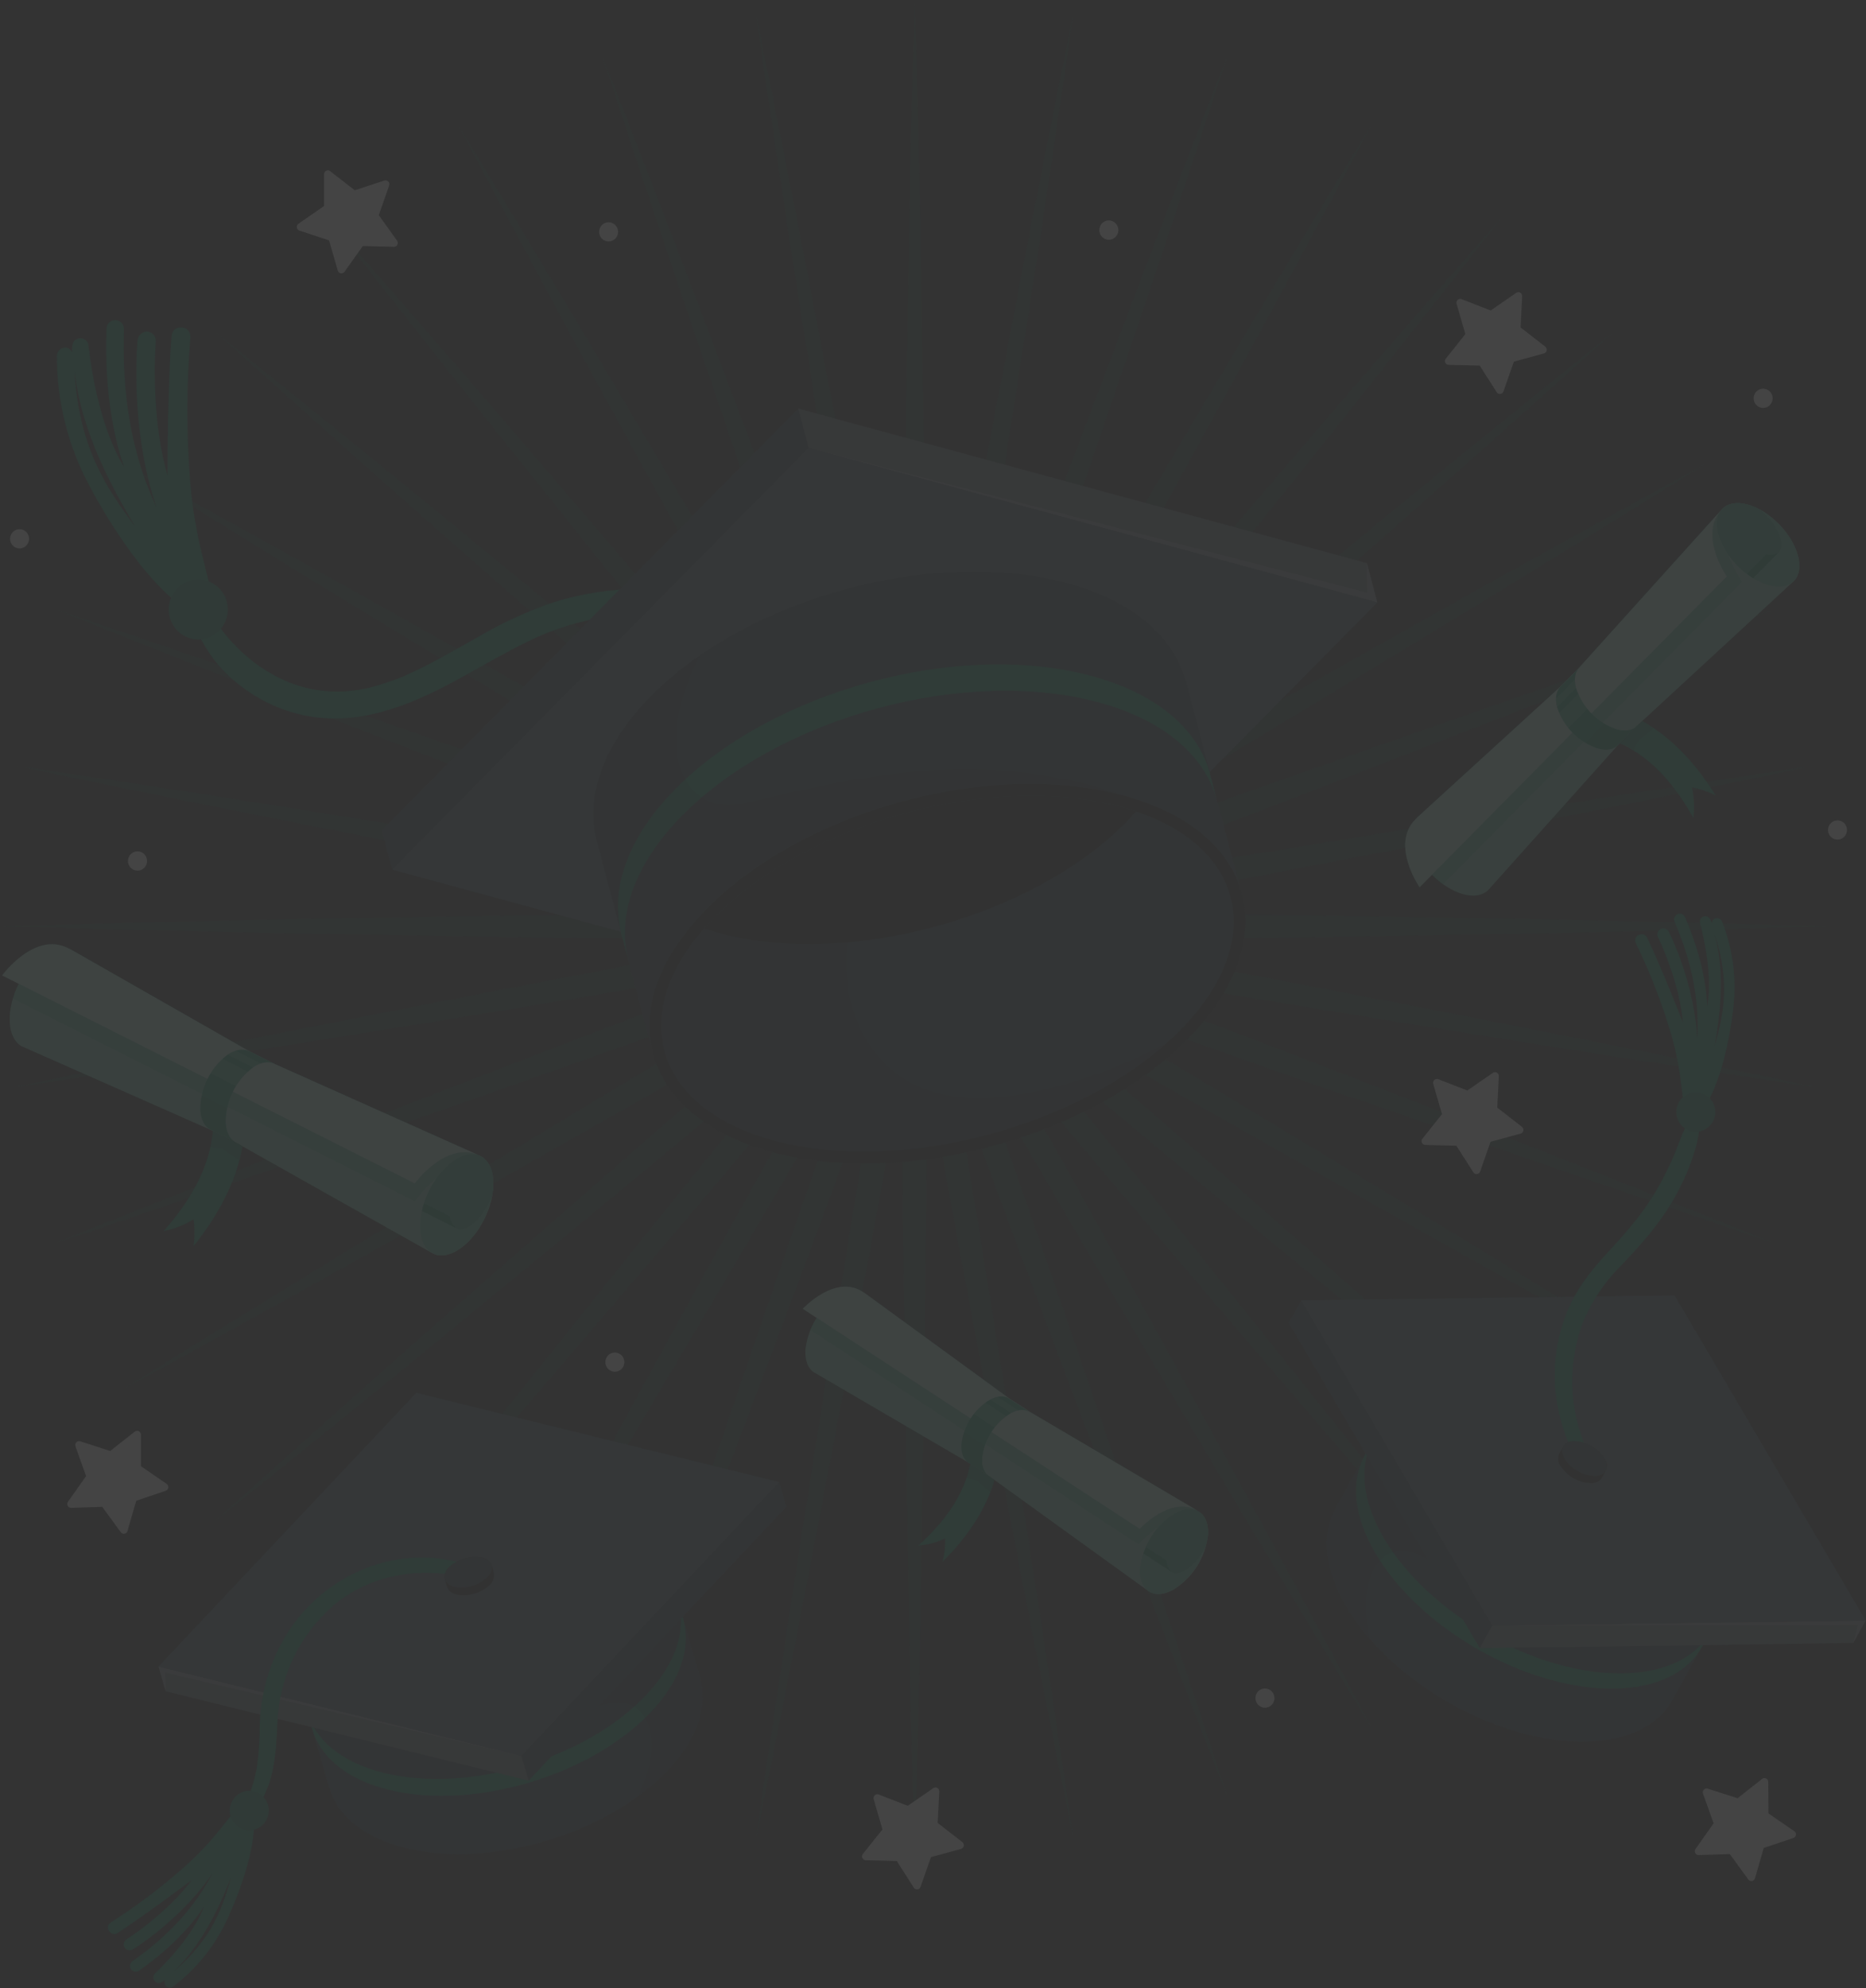 <svg width="570" height="607" viewBox="0 0 570 607" fill="none" xmlns="http://www.w3.org/2000/svg">
<rect x="0" y="0" width="570" height="607" fill="#333333" stroke="none"/>
<g opacity="0.1" clip-path="url(#clip0_2105_22248)">
<g opacity="0.2">
<path d="M278.744 282.113C276.257 276.251 276.07 270.375 276.07 264.364L275.856 245.939C275.696 236.381 275.709 226.661 275.722 217.266V209.143C275.829 187.117 276.15 164.711 276.471 143.051L276.578 135.456C276.72 126.792 276.863 118.123 277.006 109.449C277.246 93.813 277.5 77.649 277.861 61.755L278.704 24.905C278.837 20.735 278.958 16.556 279.065 12.369C279.185 8.307 279.305 4.246 279.425 0.076C279.546 4.205 279.666 8.321 279.786 12.369C279.907 16.416 280.014 20.735 280.147 24.918L280.99 61.755C281.351 77.649 281.605 93.813 281.845 109.436C281.988 118.109 282.13 126.783 282.273 135.456L282.38 143.064C282.701 164.725 283.022 187.117 283.129 209.157V217.347C283.129 226.742 283.129 236.449 282.995 245.98L282.768 264.378C282.768 270.389 282.567 276.264 280.094 282.126L278.744 282.113Z" fill="#108E66"/>
<path d="M278.638 282.248C275.188 276.901 273.972 271.147 272.942 265.244L269.573 247.117C267.769 237.708 266.111 228.164 264.507 218.823L263.17 210.862C259.507 189.202 255.991 167.108 252.582 145.745L251.365 138.136C250.037 129.589 248.7 121.042 247.354 112.495C244.854 97.049 242.328 81.074 239.961 65.37L234.48 28.926C233.892 24.81 233.295 20.695 232.689 16.579C232.1 12.518 231.512 8.456 230.924 4.395C231.753 8.388 232.555 12.369 233.357 16.295L235.884 28.723L243.049 64.855C246.111 80.356 249.106 96.142 252.02 111.412C253.651 120.014 255.291 128.588 256.94 137.135L258.384 144.743C262.394 165.971 266.539 187.929 270.416 209.563L271.753 217.523C273.384 226.797 275.068 236.395 276.552 245.858L279.507 264.053C280.536 269.969 281.338 275.791 279.908 282.004L278.638 282.248Z" fill="#108E66"/>
<path d="M278.557 282.397C274.239 277.74 272.06 272.284 270.028 266.639L263.611 249.392C260.215 240.429 256.926 231.264 253.758 222.397L251.084 214.816C243.758 194.13 236.512 173.01 229.493 152.541L226.993 145.23C224.186 136.972 221.369 128.714 218.544 120.456C213.517 105.754 208.317 90.537 203.304 75.537L191.659 40.623L187.769 28.695L183.945 17.039C185.443 20.843 186.94 24.634 188.397 28.371C189.854 32.107 191.459 36.209 193.009 40.121L206.258 74.454C211.94 89.237 217.622 104.237 223.13 118.858C226.196 126.981 229.271 135.104 232.354 143.227L235.028 150.28C242.648 170.587 250.523 191.503 258.063 212.176L260.83 219.852C264.012 228.678 267.314 237.803 270.389 246.833L276.338 264.378C278.37 270.023 280.162 275.615 279.814 281.977L278.557 282.397Z" fill="#108E66"/>
<path d="M278.49 282.546C273.45 278.728 270.362 273.733 267.407 268.534L258.049 252.681C253.183 244.477 248.397 236.043 243.758 227.893L239.747 220.84C228.958 201.697 218.17 182.108 207.728 163.168L204.105 156.589C199.961 149.007 195.803 141.431 191.632 133.858C184.132 120.199 176.365 106.065 168.825 92.121L151.432 59.779C149.48 56.087 147.519 52.4 145.549 48.718L139.801 37.888L146.138 48.285C148.303 51.895 150.483 55.474 152.675 59.02L171.606 90.51C179.747 104.048 187.929 117.911 195.857 131.3C200.313 138.755 204.729 146.214 209.105 153.678L212.942 160.19C223.905 178.791 235.255 198.096 246.231 217.049L250.242 224.075C254.894 232.198 259.72 240.646 264.306 249.026L273.223 265.096C276.191 270.294 278.918 275.493 279.667 281.828L278.49 282.546Z" fill="#108E66"/>
<path d="M278.462 282.708C272.847 279.838 268.957 275.466 265.093 270.863L253.222 256.878C247.032 249.662 240.869 242.203 234.906 234.987L229.746 228.746C215.896 211.864 201.979 194.576 188.529 177.843L183.61 171.738C178.209 164.969 172.79 158.2 167.353 151.431C157.647 139.328 147.607 126.819 137.821 114.431L115.134 85.677L107.353 75.713L99.92 66.236L107.941 75.388L116.203 84.865L140.267 112.536C150.615 124.45 161.043 136.634 171.136 148.425C176.76 155.005 182.393 161.58 188.035 168.15L193.061 174.039C207.005 190.379 221.43 207.288 235.468 224.048L240.601 230.235C246.591 237.451 252.794 244.91 258.743 252.356L270.281 266.612C274.104 271.215 277.674 275.858 279.492 281.964L278.462 282.708Z" fill="#108E66"/>
<path d="M278.462 282.884C272.433 281.03 267.847 277.469 263.315 273.557L249.238 261.873C241.898 255.849 234.532 249.594 227.446 243.543L221.283 238.29C204.666 224.035 187.861 209.373 171.711 195.199L166.083 190.258C159.612 184.563 153.133 178.872 146.644 173.186C134.987 162.965 122.941 152.378 111.15 141.9L83.824 117.532L74.466 109.152L65.441 101.029C68.61 103.56 71.765 106.078 74.8 108.569L84.626 116.421L113.048 139.436C125.268 149.346 137.634 159.513 149.586 169.341L169.786 185.858L175.628 190.677C192.206 204.351 209.345 218.498 226.083 232.564L232.286 237.83C239.385 243.854 246.738 250.082 253.864 256.336L267.66 268.358C272.219 272.216 276.524 276.156 279.372 281.896L278.462 282.884Z" fill="#108E66"/>
<path d="M278.489 283.047C272.246 282.289 267.112 279.527 261.978 276.522L246.109 267.492C237.847 262.862 229.532 258.015 221.497 253.263L214.532 249.202C195.708 238.074 176.684 226.566 158.289 215.452L151.938 211.58L129.906 198.204C116.658 190.19 102.941 181.891 89.572 173.674L58.463 154.45L47.955 147.951L37.594 141.48L48.289 147.315L59.198 153.272L91.123 170.939C104.88 178.561 118.81 186.413 132.286 193.954C139.791 198.177 147.295 202.397 154.799 206.612L161.564 210.443C180.174 220.962 199.425 231.833 218.249 242.717L225.16 246.779C233.182 251.476 241.577 256.336 249.679 261.264L265.334 270.741C270.481 273.746 275.401 276.86 279.184 281.977L278.489 283.047Z" fill="#108E66"/>
<path d="M276.978 283.25C271.283 283.25 266.283 281.558 261.163 279.689L243.984 273.584C235.053 270.47 226.029 267.126 217.313 263.904L209.759 261.102C189.305 253.453 168.583 245.466 148.543 237.749L141.658 235.041L117.594 225.714C103.182 220.15 88.289 214.382 73.69 208.615L39.786 195.199L28.182 190.528L16.992 186.034L28.489 189.919L40.308 193.886L74.786 205.677C89.599 210.754 104.626 216.02 119.158 221.111C127.313 223.963 135.463 226.81 143.61 229.653L150.789 232.185C170.976 239.292 191.845 246.63 212.286 254.049L219.866 256.837C228.596 260.046 237.62 263.349 246.43 266.774L263.449 273.286C269.037 275.33 274.425 277.537 279.01 281.91L278.556 283.196L276.978 283.25Z" fill="#108E66"/>
<path d="M271.631 284.13C268.039 284.046 264.461 283.652 260.935 282.952L242.968 279.96C233.676 278.457 224.251 276.765 215.133 275.127L207.112 273.692C185.722 269.753 163.997 265.569 143.008 261.508L135.588 260.073L110.187 255.104C95.08 252.153 79.438 249.094 64.104 245.993L28.409 238.751C24.398 237.884 20.294 237.045 16.243 236.205L4.398 233.714L16.297 235.488L28.69 237.302L64.666 242.853C80.16 245.249 95.896 247.794 111.096 250.258C119.59 251.639 128.079 252.993 136.564 254.319L143.917 255.524C165.067 258.976 186.925 262.55 208.382 266.26L216.323 267.681C225.468 269.292 234.919 270.971 244.184 272.785L262.032 276.237C267.874 277.28 273.556 278.512 278.837 282.004L278.596 283.358C276.311 283.886 273.974 284.145 271.631 284.13Z" fill="#108E66"/>
<path d="M206.632 286.54C184.84 286.431 162.688 286.107 141.257 285.795L133.864 285.687C125.264 285.524 116.672 285.38 108.089 285.254C92.688 284.996 76.752 284.739 61.084 284.374L24.693 283.521C20.549 283.385 16.405 283.277 12.247 283.155L0.215 282.79L12.247 282.438L24.693 282.072L61.084 281.206C76.752 280.84 92.688 280.583 108.089 280.339C116.69 280.204 125.281 280.06 133.864 279.906L141.525 279.798C162.915 279.486 184.934 279.162 206.632 279.053H222.447C228.503 279.053 235.669 279.053 243.008 279.202L261.204 279.419C267.18 279.419 272.955 279.635 278.744 282.126V283.48C272.955 285.985 267.166 286.188 261.244 286.188L243.008 286.391C235.682 286.526 228.517 286.54 222.487 286.54H206.632Z" fill="#108E66"/>
<path d="M4.426 331.892L16.177 329.441L28.436 326.869L64.172 319.626C79.546 316.513 95.201 313.453 110.335 310.502C118.775 308.85 127.202 307.199 135.615 305.547L143.035 304.112C164.024 300.051 185.749 295.827 207.139 291.928L215.08 290.506C224.225 288.855 233.663 287.162 242.981 285.66L260.936 282.668C264.461 281.965 268.039 281.566 271.631 281.476C273.988 281.463 276.339 281.727 278.636 282.262L278.877 283.615C273.596 287.095 267.915 288.327 262.072 289.369L244.185 292.808C234.907 294.635 225.468 296.314 216.284 297.939L208.383 299.292C186.885 303.029 164.974 306.603 143.797 310.123L136.565 311.301L111.164 315.362C95.936 317.839 80.174 320.385 64.653 322.794L28.677 328.345C24.573 328.941 20.455 329.55 16.351 330.173L4.426 331.892Z" fill="#108E66"/>
<path d="M17.006 379.451L28.209 374.943C32.086 373.386 35.95 371.842 39.813 370.272L73.717 356.869C88.343 351.089 103.262 345.321 117.688 339.73L141.712 330.497L148.476 327.885C168.53 320.154 189.318 312.153 209.813 304.477L217.34 301.702C226.07 298.467 235.094 295.123 244.078 292.009L261.257 285.903C266.35 284.021 271.377 282.343 277.072 282.343H278.65L279.104 283.629C274.519 287.988 269.131 290.195 263.556 292.253L246.524 298.764C237.714 302.176 228.69 305.533 219.973 308.688L212.38 311.476C191.965 318.895 171.137 326.219 150.99 333.313L143.704 335.872L119.265 344.428C104.733 349.518 89.693 354.784 74.88 359.861L40.388 371.653L28.503 375.714L17.006 379.451Z" fill="#108E66"/>
<path d="M37.582 424.126L47.903 417.682L58.464 411.076L89.574 391.96C102.943 383.715 116.633 375.43 129.841 367.416C137.221 362.903 144.596 358.426 151.967 353.986L158.491 350.046C176.833 338.959 195.804 327.492 214.56 316.405L221.552 312.343C229.574 307.632 237.876 302.772 246.124 298.128L262.033 289.058C267.18 286.052 272.314 283.304 278.557 282.546L279.239 283.724C275.456 288.828 270.536 291.955 265.402 294.947L249.747 304.356C241.726 309.27 233.357 314.103 225.336 318.787L218.304 322.849C199.587 333.679 180.376 344.509 161.833 355.001L154.855 358.954C147.314 363.178 139.783 367.416 132.261 371.667C118.812 379.234 104.908 387.059 91.178 394.681L59.173 412.389L48.224 418.373L37.582 424.126Z" fill="#108E66"/>
<path d="M65.51 464.551L74.494 456.428C77.613 453.621 80.733 450.814 83.852 448.007L111.178 423.639C122.983 413.133 135.055 402.547 146.726 392.312L166.084 375.389L171.726 370.448C187.929 356.274 204.681 341.626 221.285 327.37L227.381 322.172C234.507 316.107 241.873 309.825 249.226 303.787L263.37 292.036C267.929 288.178 272.501 284.55 278.531 282.708L279.4 283.751C276.552 289.45 272.247 293.39 267.702 297.289L253.892 309.297C246.766 315.565 239.413 321.793 232.301 327.817L226.098 333.083C209.346 347.176 192.167 361.351 175.563 375.051L169.814 379.789C163.13 385.259 156.445 390.737 149.761 396.224C137.796 406.067 125.429 416.247 113.197 426.157L84.774 449.171L74.868 457.051L65.51 464.551Z" fill="#108E66"/>
<path d="M99.92 499.411C102.42 496.189 104.92 493.007 107.366 489.866L115.134 479.916L137.861 451.134C147.66 438.761 157.701 426.238 167.406 414.121C172.834 407.361 178.249 400.592 183.65 393.814L188.61 387.668C201.979 370.962 215.949 353.674 229.786 336.82L234.946 330.565C240.909 323.363 247.072 315.903 253.262 308.674L265.12 294.703C268.944 290.1 272.834 285.727 278.489 282.844L279.519 283.724C277.7 289.829 274.171 294.473 270.321 299.062L258.783 313.331C252.821 320.777 246.618 328.223 240.628 335.452L235.495 341.639C221.43 358.426 207.005 375.389 193.062 391.635L188.035 397.524C182.393 404.076 176.76 410.647 171.136 417.235C161.043 429.027 150.615 441.224 140.267 453.138L116.203 480.809L107.981 490.164C105.348 493.237 102.647 496.324 99.92 499.411Z" fill="#108E66"/>
<path d="M139.801 527.678L145.536 516.847C147.515 513.156 149.48 509.465 151.432 505.773L168.892 473.431C176.432 459.487 184.186 445.353 191.699 431.707L204.172 408.95L207.795 402.357C218.236 383.404 229.025 363.855 239.881 344.699L243.891 337.672C248.53 329.55 253.317 321.075 258.183 312.871L267.541 297.018C270.496 291.806 273.584 286.824 278.624 282.993L279.8 283.683C279.052 290.019 276.325 295.204 273.357 300.416L264.44 316.485C259.854 324.852 255.081 333.259 250.389 341.395L246.378 348.449C235.375 367.524 224.012 386.802 212.956 405.444L209.105 411.942C204.649 419.406 200.228 426.87 195.843 434.334C187.929 447.723 179.801 461.558 171.606 475.11L152.675 506.545C150.496 510.092 148.33 513.666 146.164 517.227L139.801 527.678Z" fill="#108E66"/>
<path d="M183.904 548.513L187.714 536.87C189.025 532.89 190.326 528.91 191.618 524.93L203.263 490.002C208.289 475.002 213.49 459.772 218.517 445.056C221.342 436.816 224.154 428.567 226.952 420.308L229.479 412.93C236.484 392.529 243.73 371.436 251.043 350.764L253.717 343.156C256.885 334.302 260.161 325.137 263.557 316.201L269.974 298.954C272.006 293.295 274.185 287.853 278.503 283.196L279.76 283.67C280.107 290.033 278.316 295.637 276.297 301.269L270.321 318.665C267.246 327.709 263.944 336.847 260.749 345.741L258.022 353.336C250.468 374.022 242.594 394.992 234.974 415.272L232.3 422.285C229.207 430.408 226.128 438.531 223.062 446.653C217.567 461.22 211.886 476.274 206.204 491.058L192.955 525.39L188.343 537.128C186.899 540.905 185.415 544.695 183.904 548.513Z" fill="#108E66"/>
<path d="M230.924 561.266C231.512 557.204 232.1 553.062 232.689 549.081C233.277 545.101 233.892 540.85 234.48 536.721L239.961 500.291C242.341 484.56 244.854 468.571 247.301 453.124C248.656 444.577 249.992 436.03 251.311 427.483L252.528 419.929C255.924 398.553 259.453 376.459 263.116 354.758L264.453 346.797C266.057 337.524 267.715 327.844 269.52 318.516L272.889 300.403C273.918 294.473 275.135 288.719 278.584 283.385L279.921 283.616C281.352 289.829 280.549 295.651 279.52 301.567L276.565 319.762C275.082 329.238 273.397 338.823 271.766 348.11L270.429 356.071C266.552 377.731 262.408 399.69 258.397 420.945L256.967 428.485C255.327 437.086 253.687 445.688 252.047 454.289C249.132 469.559 246.124 485.331 243.076 500.846L235.91 536.979L233.384 549.406C232.622 553.278 231.753 557.258 230.924 561.266Z" fill="#108E66"/>
<path d="M279.412 565.571C279.296 561.428 279.176 557.331 279.051 553.278C278.926 549.226 278.806 545.043 278.69 540.729L277.848 503.878C277.487 487.985 277.233 471.834 276.992 456.197C276.85 447.533 276.707 438.864 276.565 430.191L276.458 422.583C276.137 400.922 275.816 378.517 275.709 356.49V348.368C275.709 338.972 275.709 329.265 275.843 319.708L276.057 301.282C276.057 295.272 276.257 289.396 278.73 283.521H280.067C282.554 289.396 282.741 295.272 282.741 301.269L282.955 319.708C283.115 329.252 283.102 338.959 283.089 348.34V356.436C282.982 378.462 282.661 400.868 282.34 422.529L282.233 430.137C282.09 438.801 281.948 447.47 281.805 456.143C281.565 471.78 281.311 487.93 280.95 503.824L280.107 540.674C279.974 544.862 279.853 549.045 279.746 553.224C279.639 557.403 279.528 561.518 279.412 565.571Z" fill="#108E66"/>
<path d="M327.901 561.266C327.072 557.204 326.27 553.278 325.468 549.366L322.941 536.938L315.775 500.805C312.727 485.291 309.719 469.519 306.804 454.248C305.173 445.647 303.533 437.046 301.885 428.445L300.454 420.904C296.443 399.649 292.286 377.677 288.422 356.03L287.085 348.07C285.454 338.783 283.77 329.198 282.286 319.721L279.331 301.54C278.302 295.61 277.5 289.789 278.93 283.575L280.267 283.345C283.716 288.679 284.933 294.432 285.962 300.348L289.251 318.53C291.056 327.939 292.714 337.551 294.318 346.824L295.655 354.798C299.318 376.459 302.847 398.58 306.243 419.956L307.46 427.511C308.788 436.049 310.124 444.596 311.47 453.152C313.917 468.598 316.43 484.587 318.81 500.318L324.291 536.762C324.879 540.878 325.476 544.993 326.082 549.109C326.724 553.062 327.312 557.15 327.901 561.266Z" fill="#108E66"/>
<path d="M374.92 548.513C373.41 544.695 371.926 540.904 370.468 537.168L365.856 525.417L352.608 491.098C346.926 476.315 341.244 461.315 335.749 446.694C332.674 438.571 329.595 430.448 326.511 422.325L323.838 415.313C316.217 395.006 308.343 374.062 300.789 353.376L298.129 345.687C294.934 336.847 291.632 327.708 288.557 318.611L282.541 301.228C280.509 295.583 278.717 289.978 279.065 283.629L280.322 283.155C284.64 287.812 286.819 293.254 288.851 298.9L295.268 316.147C298.664 325.096 301.953 334.261 305.108 343.115L307.781 350.723C315.094 371.396 322.34 392.488 329.346 412.889L331.872 420.268C334.662 428.508 337.474 436.748 340.308 444.988C345.335 459.717 350.535 474.947 355.562 489.961L367.206 524.889C368.499 528.869 369.8 532.849 371.11 536.83L374.92 548.513Z" fill="#108E66"/>
<path d="M419.024 527.678L412.607 517.132L406.15 506.532L387.22 475.056C379.078 461.518 370.896 447.669 362.982 434.279C358.525 426.807 354.105 419.343 349.72 411.888L345.95 405.484C334.96 386.842 323.597 367.578 312.594 348.489L308.49 341.314C303.864 333.191 299.131 324.839 294.519 316.526L285.602 300.457C282.634 295.245 279.907 290.06 279.158 283.724L280.335 283.033C285.375 286.865 288.463 291.847 291.418 297.045L300.776 312.912C305.642 321.116 310.428 329.55 315.067 337.713L319.078 344.753C329.867 363.896 340.655 383.472 351.083 402.398L354.72 409.004L367.193 431.734C374.706 445.394 382.46 459.528 390 473.472L407.46 505.814C409.439 509.542 411.422 513.264 413.409 516.983C415.214 520.503 417.112 524.077 419.024 527.678Z" fill="#108E66"/>
<path d="M458.905 499.411L450.749 490.137C448.076 487.042 445.357 483.946 442.594 480.85L418.53 453.179C408.183 441.265 397.755 429.067 387.661 417.276C382.029 410.696 376.396 404.126 370.763 397.565L365.763 391.635C351.819 375.281 337.394 358.386 323.357 341.612L318.183 335.479C312.194 328.264 305.99 320.804 300.041 313.358L288.504 299.103C284.68 294.5 281.111 289.856 279.279 283.751L280.322 282.871C285.937 285.754 289.827 290.127 293.691 294.717L305.563 308.701C311.752 315.931 317.916 323.39 323.878 330.592L329.039 336.847C342.875 353.702 356.779 370.99 370.228 387.695L375.175 393.842C380.576 400.611 385.99 407.38 391.418 414.149C401.124 426.265 411.164 438.788 420.963 451.161L443.691 479.943L451.445 489.894C453.905 493.007 456.405 496.189 458.905 499.411Z" fill="#108E66"/>
<path d="M493.316 464.55L483.958 457.05L474.078 449.144L445.656 426.13C433.423 416.22 421.057 406.039 409.092 396.197C402.416 390.71 395.732 385.231 389.038 379.762L383.303 375.024C366.686 361.323 349.506 347.149 332.742 333.056L326.552 327.79C319.44 321.765 312.087 315.538 304.961 309.27L291.164 297.262C286.606 293.403 282.301 289.464 279.453 283.724L280.322 282.681C286.351 284.522 290.924 288.096 295.469 292.009L309.547 303.692C316.913 309.73 324.253 316.012 331.405 322.077L337.501 327.275C354.105 341.531 370.924 356.179 387.06 370.367L392.702 375.294L412.087 392.325C423.758 402.573 435.83 413.16 447.635 423.666L474.961 448.034C478.062 450.85 481.182 453.657 484.319 456.455L493.316 464.55Z" fill="#108E66"/>
<path d="M521.243 424.126L510.548 418.318L499.585 412.334L467.66 394.654C453.93 387.046 440.026 379.221 426.577 371.639C419.055 367.406 411.524 363.174 403.984 358.941L397.152 355.082C378.583 344.59 359.371 333.733 340.588 322.876L333.556 318.814C325.535 314.13 317.232 309.338 309.158 304.383L293.503 294.987C288.356 291.982 283.436 288.855 279.652 283.751L280.321 282.573C286.577 283.331 291.711 286.079 296.845 289.085L312.714 298.115C320.976 302.758 329.265 307.591 337.299 312.329L344.291 316.391C363.008 327.478 382.018 338.945 400.361 350.033L406.885 353.972C414.247 358.485 421.622 362.961 429.01 367.402C442.219 375.416 455.882 383.647 469.278 391.946L500.36 411.116L510.922 417.723L521.243 424.126Z" fill="#108E66"/>
<path d="M541.818 379.451L530.414 375.633L518.515 371.572L484.037 359.78C469.224 354.703 454.184 349.437 439.652 344.347L415.213 335.791L407.927 333.422C387.78 326.328 366.951 319.004 346.537 311.585L338.943 308.796C330.227 305.601 321.203 302.284 312.393 298.873L295.374 292.361C289.786 290.303 284.398 288.097 279.812 283.737L280.267 282.451H281.845C287.54 282.451 292.54 284.13 297.66 286.012L314.839 292.104C323.783 295.231 332.807 298.575 341.577 301.81L349.104 304.586C369.558 312.153 390.374 320.154 410.427 327.885L417.192 330.497L441.176 339.784C455.601 345.376 470.521 351.143 485.146 356.924L519.05 370.326C522.914 371.897 526.777 373.44 530.654 374.997L541.818 379.451Z" fill="#108E66"/>
<path d="M554.398 331.892L542.459 330.132C538.355 329.509 534.237 328.9 530.133 328.304L494.157 322.754C478.636 320.344 462.874 317.799 447.646 315.321L422.245 311.26L415.013 310.082C393.836 306.617 371.925 303.043 350.427 299.252L342.526 297.898C333.369 296.274 323.903 294.595 314.625 292.767L296.791 289.342C290.949 288.3 285.267 287.068 279.986 283.588L280.227 282.235C282.524 281.7 284.875 281.436 287.232 281.449C290.824 281.538 294.402 281.936 297.927 282.641L315.895 285.633C325.254 287.135 334.679 288.841 343.823 290.479L351.738 291.901C373.128 295.84 394.919 300.024 415.909 304.085L423.221 305.439C431.644 307.099 440.071 308.751 448.502 310.394C463.636 313.345 479.251 316.404 494.665 319.518L530.36 326.761L542.62 329.333L554.398 331.892Z" fill="#108E66"/>
<path d="M336.337 286.553C330.307 286.553 323.142 286.553 315.815 286.404L297.62 286.201C291.658 286.201 285.869 285.985 280.08 283.494V282.14C285.869 279.635 291.644 279.432 297.553 279.432L315.815 279.216C323.155 279.094 330.321 279.067 336.377 279.067H352.192C373.89 279.175 395.962 279.5 417.299 279.811L424.959 279.92C433.551 280.082 442.143 280.226 450.735 280.353C466.136 280.596 482.072 280.854 497.74 281.219L534.13 282.086L546.577 282.451L558.609 282.803L546.577 283.169C542.419 283.29 538.275 283.399 534.13 283.534L497.74 284.387C482.072 284.753 466.136 285.01 450.735 285.267C442.143 285.402 433.551 285.547 424.959 285.7L417.566 285.809C396.176 286.12 373.984 286.445 352.192 286.553H336.337Z" fill="#108E66"/>
<path d="M287.193 284.13C284.836 284.143 282.485 283.88 280.188 283.345L279.947 281.991C285.228 278.498 290.91 277.266 296.752 276.224L314.64 272.812C323.904 270.998 333.356 269.319 342.501 267.708L350.442 266.287C371.899 262.577 393.757 259.003 414.907 255.551L422.26 254.346C430.745 252.993 439.212 251.639 447.661 250.285C462.861 247.821 478.597 245.276 494.091 242.88L530.067 237.329L542.433 235.501L554.332 233.728L542.487 236.219C538.476 237.058 534.372 237.898 530.321 238.764L494.653 245.966C479.305 249.067 463.677 252.126 448.57 255.077L423.169 260.046L415.856 261.4C394.827 265.461 373.075 269.698 351.685 273.584L343.664 275.005C334.546 276.657 325.108 278.349 315.803 279.852L297.848 282.83C294.34 283.574 290.775 284.009 287.193 284.13Z" fill="#108E66"/>
<path d="M281.845 283.25H280.267L279.812 281.964C284.398 277.591 289.786 275.384 295.361 273.34L312.393 266.828C321.203 263.403 330.227 260.059 338.957 256.892L346.537 254.103C366.978 246.684 387.847 239.346 408.034 232.239L415.213 229.707C423.368 226.882 431.519 224.035 439.665 221.165C454.197 216.075 469.224 210.808 484.037 205.732L518.529 193.926L530.333 189.973L541.804 186.129L530.614 190.623L519.01 195.294L485.106 208.71C470.494 214.477 455.614 220.244 441.203 225.808L417.138 235.136L410.253 237.844C390.2 245.56 369.491 253.548 349.037 261.197L341.484 263.999C332.767 267.221 323.743 270.565 314.812 273.679L297.633 279.784C292.566 281.558 287.54 283.25 281.845 283.25Z" fill="#108E66"/>
<path d="M279.652 281.869C283.436 276.752 288.356 273.638 293.489 270.633L309.144 261.237C317.259 256.296 325.601 251.436 333.676 246.738L340.588 242.677C359.438 231.779 378.716 220.881 397.366 210.348L404.051 206.571C411.564 202.365 419.068 198.146 426.564 193.913C440.04 186.318 453.97 178.466 467.727 170.898L499.665 153.218C503.302 151.241 506.934 149.26 510.561 147.275L521.256 141.44L510.868 147.951L500.36 154.517L469.251 173.674C455.882 181.945 442.139 190.244 428.89 198.272L406.885 211.58L400.534 215.425C382.139 226.539 363.101 238.047 344.291 249.175L337.326 253.236C329.305 257.961 320.976 262.835 312.727 267.465L296.858 276.562C291.711 279.568 286.577 282.329 280.321 283.087L279.652 281.869Z" fill="#108E66"/>
<path d="M279.492 281.842C282.34 276.143 286.645 272.203 291.19 268.304L305 256.296C312.126 250.028 319.479 243.8 326.591 237.762L332.794 232.51C349.519 218.444 366.658 204.297 383.249 190.542L389.037 185.858L409.091 169.382C421.043 159.554 433.409 149.386 445.628 139.477L474.051 116.462L483.877 108.61C486.965 106.119 490.12 103.601 493.235 101.069L484.211 109.192L474.92 117.586L447.594 141.954C435.802 152.433 423.743 163.019 412.099 173.24C405.611 178.926 399.131 184.621 392.66 190.325L387.032 195.24C370.829 209.427 354.078 224.089 337.46 238.345L331.297 243.597C324.198 249.649 316.845 255.903 309.519 261.928L295.441 273.611C290.896 277.469 286.31 281.084 280.281 282.939L279.492 281.842Z" fill="#108E66"/>
<path d="M279.318 281.842C281.15 275.736 284.666 271.093 288.53 266.49L300.067 252.194C306.03 244.748 312.233 237.302 318.222 230.073L323.356 223.886C337.393 207.126 351.818 190.217 365.762 173.877L370.789 167.988C376.43 161.417 382.063 154.842 387.687 148.263C397.781 136.471 408.208 124.287 418.556 112.374L442.62 84.689C445.356 81.593 448.088 78.484 450.815 75.361L458.93 66.141L451.497 75.618L443.69 85.677L420.962 114.445C411.176 126.832 401.136 139.341 391.43 151.444C386.003 158.195 380.584 164.964 375.174 171.751L370.254 177.857C356.805 194.59 342.888 211.878 329.038 228.76L323.877 235.001C317.915 242.216 311.751 249.676 305.562 256.891L293.703 270.876C289.88 275.479 285.989 279.852 280.334 282.722L279.318 281.842Z" fill="#108E66"/>
<path d="M279.158 281.869C279.907 275.533 282.634 270.335 285.602 265.136L294.519 249.067C299.078 240.727 303.877 232.347 308.516 224.238L312.594 217.09C323.57 198.137 334.92 178.818 345.883 160.23L349.72 153.719C354.176 146.264 358.592 138.804 362.968 131.34C370.896 117.951 379.078 104.102 387.22 90.55L406.15 59.048C408.316 55.514 410.481 51.954 412.634 48.407C414.786 44.86 416.872 41.435 419.024 37.915L413.329 48.623C411.35 52.333 409.318 56.056 407.393 59.779L389.933 92.121C382.393 106.065 374.626 120.199 367.126 133.872C362.955 141.444 358.797 149.016 354.653 156.589L351.03 163.168C340.589 182.121 329.8 201.697 318.944 220.84L314.934 227.893C310.295 236.016 305.508 244.477 300.642 252.681L291.284 268.534C288.329 273.733 285.241 278.728 280.201 282.546L279.158 281.869Z" fill="#108E66"/>
<path d="M279.012 281.977C278.665 275.601 280.456 270.01 282.475 264.378L288.504 246.995C291.579 237.952 294.881 228.827 298.063 220.001L300.804 212.257C308.344 191.584 316.218 170.628 323.838 150.361L326.512 143.308C329.605 135.185 332.68 127.062 335.737 118.94C341.245 104.373 346.927 89.319 352.608 74.535L365.857 40.203C367.408 36.29 368.932 32.364 370.469 28.452C372.007 24.539 373.41 20.925 374.921 17.12L371.098 28.777L367.207 40.704L355.616 75.578C350.603 90.578 345.402 105.808 340.376 120.524C337.55 128.773 334.734 137.026 331.927 145.284L329.427 152.581C322.408 173.01 315.162 194.13 307.836 214.856L305.162 222.437C301.993 231.305 298.705 240.47 295.309 249.432L288.772 266.639C286.739 272.284 284.56 277.74 280.242 282.397L279.012 281.977Z" fill="#108E66"/>
<path d="M278.864 281.977C277.433 275.763 278.235 269.942 279.265 264.026L282.219 245.844C283.703 236.368 285.388 226.769 287.019 217.496L288.356 209.536C292.233 187.875 296.377 165.943 300.388 144.716L301.832 137.107C303.48 128.524 305.12 119.95 306.751 111.385C309.666 96.115 312.66 80.329 315.722 64.828L322.888 28.682L325.414 16.268C326.217 12.341 327.019 8.361 327.848 4.368C327.259 8.429 326.671 12.572 326.083 16.552C325.495 20.532 324.88 24.783 324.291 28.898L318.864 65.37C316.497 81.101 313.971 97.076 311.524 112.523C310.178 121.079 308.841 129.63 307.513 138.177L306.297 145.772C302.888 167.135 299.372 189.215 295.709 210.889L294.372 218.85C292.767 228.137 291.11 237.803 289.305 247.144L285.936 265.258C284.907 271.174 283.69 276.928 280.241 282.275L278.864 281.977Z" fill="#108E66"/>
</g>
<path d="M100.827 52.238L108.367 58.086L117.418 55.108C117.625 55.039 117.847 55.031 118.058 55.084C118.27 55.136 118.462 55.248 118.614 55.406C118.766 55.564 118.871 55.762 118.917 55.977C118.963 56.192 118.949 56.417 118.876 56.624L115.707 65.695L121.309 73.493C121.436 73.671 121.512 73.881 121.527 74.101C121.542 74.32 121.496 74.54 121.395 74.734C121.293 74.929 121.14 75.09 120.952 75.201C120.764 75.312 120.55 75.367 120.333 75.361L110.827 75.117L105.239 82.969C105.111 83.148 104.936 83.286 104.734 83.369C104.532 83.452 104.312 83.475 104.097 83.437C103.882 83.399 103.683 83.301 103.521 83.153C103.359 83.006 103.241 82.816 103.18 82.604L100.507 73.384L91.456 70.406C91.25 70.338 91.067 70.214 90.928 70.047C90.788 69.879 90.697 69.676 90.665 69.46C90.633 69.243 90.662 69.022 90.747 68.821C90.832 68.62 90.971 68.447 91.148 68.321L98.983 62.906V53.185C98.984 52.969 99.044 52.757 99.156 52.573C99.269 52.389 99.429 52.24 99.619 52.142C99.81 52.044 100.024 52.001 100.237 52.018C100.45 52.035 100.654 52.111 100.827 52.238Z" fill="#E0E0E0"/>
<path d="M457.846 328.548L457.365 338.16L464.905 344.022C465.077 344.155 465.209 344.335 465.286 344.54C465.363 344.745 465.381 344.968 465.339 345.184C465.298 345.399 465.197 345.598 465.05 345.759C464.902 345.92 464.713 346.035 464.504 346.093L455.306 348.598L452.138 357.668C452.066 357.876 451.939 358.059 451.77 358.198C451.601 358.336 451.397 358.423 451.181 358.45C450.965 358.477 450.746 358.442 450.549 358.349C450.352 358.256 450.185 358.11 450.066 357.925L444.879 349.803L435.373 349.545C435.156 349.543 434.944 349.477 434.762 349.358C434.58 349.238 434.435 349.068 434.344 348.869C434.253 348.669 434.22 348.447 434.248 348.229C434.277 348.011 434.365 347.806 434.504 347.637L440.48 340.15L437.806 330.917C437.744 330.706 437.741 330.481 437.799 330.268C437.856 330.055 437.972 329.863 438.132 329.713C438.293 329.564 438.491 329.463 438.705 329.422C438.919 329.381 439.141 329.402 439.344 329.482L448.221 332.934L456.055 327.519C456.233 327.403 456.44 327.338 456.652 327.332C456.864 327.327 457.073 327.379 457.258 327.485C457.442 327.591 457.595 327.746 457.698 327.934C457.802 328.121 457.853 328.333 457.846 328.548Z" fill="#E0E0E0"/>
<path d="M464.972 90.361L464.49 99.973L472.031 105.835C472.203 105.968 472.334 106.148 472.411 106.353C472.488 106.558 472.506 106.781 472.465 106.996C472.423 107.212 472.323 107.411 472.175 107.572C472.028 107.733 471.839 107.848 471.629 107.906L462.445 110.411L459.263 119.481C459.192 119.689 459.064 119.872 458.895 120.011C458.726 120.149 458.522 120.236 458.306 120.263C458.09 120.29 457.872 120.255 457.675 120.162C457.477 120.069 457.31 119.923 457.191 119.738L452.004 111.615L442.512 111.399C442.295 111.396 442.083 111.331 441.901 111.211C441.718 111.091 441.573 110.922 441.483 110.722C441.392 110.522 441.358 110.301 441.387 110.083C441.415 109.865 441.504 109.659 441.643 109.49L447.619 102.004L444.945 92.771C444.882 92.559 444.88 92.334 444.937 92.121C444.995 91.908 445.111 91.716 445.271 91.567C445.431 91.417 445.63 91.316 445.844 91.275C446.058 91.234 446.279 91.255 446.482 91.336L455.359 94.788L463.194 89.373C463.369 89.262 463.57 89.201 463.777 89.195C463.983 89.189 464.187 89.239 464.368 89.34C464.549 89.44 464.701 89.588 464.807 89.767C464.913 89.947 464.97 90.152 464.972 90.361Z" fill="#E0E0E0"/>
<path d="M24.599 440.06L33.663 442.984L41.177 437.068C41.348 436.935 41.553 436.853 41.767 436.831C41.982 436.808 42.199 436.847 42.393 436.943C42.588 437.038 42.752 437.187 42.867 437.372C42.983 437.556 43.046 437.77 43.048 437.989V447.628L50.922 453.043C51.1 453.167 51.24 453.338 51.328 453.537C51.415 453.737 51.446 453.957 51.416 454.173C51.387 454.389 51.3 454.593 51.163 454.762C51.026 454.93 50.846 455.057 50.642 455.128L41.618 458.174L38.944 467.42C38.884 467.632 38.766 467.823 38.604 467.97C38.441 468.118 38.242 468.216 38.027 468.254C37.813 468.292 37.592 468.269 37.39 468.186C37.188 468.103 37.013 467.964 36.885 467.786L31.243 460.042L21.738 460.354C21.521 460.36 21.306 460.305 21.119 460.194C20.931 460.083 20.778 459.921 20.676 459.727C20.574 459.533 20.529 459.313 20.544 459.094C20.559 458.874 20.635 458.664 20.762 458.485L26.297 450.66L23.062 441.604C22.976 441.386 22.956 441.149 23.003 440.92C23.05 440.691 23.163 440.482 23.327 440.317C23.491 440.153 23.698 440.041 23.925 439.995C24.151 439.949 24.385 439.972 24.599 440.06Z" fill="#E0E0E0"/>
<path d="M521.696 546.089L530.774 549L538.274 543.084C538.445 542.951 538.649 542.868 538.864 542.846C539.079 542.824 539.296 542.863 539.49 542.958C539.685 543.054 539.849 543.203 539.965 543.387C540.08 543.572 540.143 543.786 540.145 544.004L540.212 553.644L548.086 559.059C548.269 559.179 548.413 559.349 548.504 559.55C548.594 559.75 548.627 559.973 548.597 560.191C548.568 560.409 548.478 560.615 548.338 560.783C548.198 560.952 548.013 561.077 547.806 561.144L538.768 564.176L536.094 573.423C536.036 573.635 535.919 573.827 535.758 573.976C535.596 574.125 535.397 574.225 535.182 574.265C534.967 574.304 534.746 574.282 534.543 574.2C534.34 574.118 534.165 573.98 534.036 573.802L528.394 566.044L518.889 566.356C518.674 566.36 518.462 566.304 518.276 566.194C518.091 566.084 517.939 565.924 517.838 565.732C517.737 565.54 517.69 565.323 517.703 565.106C517.717 564.888 517.789 564.679 517.913 564.501L523.447 556.662L520.212 547.606C520.135 547.395 520.12 547.167 520.167 546.948C520.214 546.729 520.321 546.528 520.477 546.369C520.633 546.21 520.83 546.099 521.046 546.049C521.262 546 521.488 546.014 521.696 546.089Z" fill="#E0E0E0"/>
<path d="M286.923 546.929L286.429 556.541L293.969 562.403C294.141 562.536 294.273 562.716 294.349 562.921C294.426 563.126 294.445 563.349 294.403 563.564C294.361 563.78 294.261 563.979 294.113 564.14C293.966 564.3 293.777 564.416 293.568 564.474L284.383 566.978L281.202 576.049C281.13 576.257 281.003 576.44 280.833 576.578C280.664 576.717 280.46 576.804 280.245 576.831C280.029 576.858 279.81 576.823 279.613 576.73C279.416 576.637 279.248 576.49 279.129 576.306L273.956 568.183L264.45 567.926C264.234 567.921 264.024 567.854 263.843 567.734C263.662 567.615 263.518 567.446 263.426 567.248C263.334 567.05 263.299 566.83 263.324 566.612C263.349 566.395 263.434 566.189 263.568 566.017L269.557 558.531L266.883 549.298C266.822 549.088 266.82 548.865 266.878 548.654C266.935 548.443 267.049 548.252 267.207 548.103C267.365 547.954 267.562 547.853 267.774 547.81C267.986 547.768 268.205 547.786 268.407 547.863L277.284 551.315L285.132 545.9C285.31 545.784 285.517 545.719 285.729 545.713C285.941 545.707 286.15 545.76 286.335 545.866C286.519 545.972 286.672 546.127 286.775 546.314C286.879 546.502 286.93 546.714 286.923 546.929Z" fill="#E0E0E0"/>
<path d="M44.919 262.862C44.919 263.446 44.747 264.017 44.427 264.503C44.106 264.988 43.65 265.367 43.117 265.59C42.583 265.813 41.996 265.87 41.431 265.755C40.865 265.64 40.346 265.358 39.939 264.944C39.532 264.53 39.255 264.003 39.144 263.429C39.033 262.856 39.093 262.262 39.316 261.723C39.538 261.184 39.914 260.724 40.395 260.401C40.876 260.079 41.441 259.908 42.018 259.91C42.4 259.91 42.778 259.987 43.131 260.135C43.484 260.284 43.804 260.501 44.074 260.776C44.343 261.05 44.557 261.375 44.702 261.733C44.847 262.091 44.92 262.475 44.919 262.862Z" fill="#E0E0E0"/>
<path d="M5.975 167.432C7.577 167.432 8.876 166.117 8.876 164.495C8.876 162.872 7.577 161.557 5.975 161.557C4.373 161.557 3.074 162.872 3.074 164.495C3.074 166.117 4.373 167.432 5.975 167.432Z" fill="#E0E0E0"/>
<path d="M190.72 415.855C190.72 416.436 190.55 417.003 190.231 417.487C189.912 417.97 189.459 418.346 188.929 418.569C188.399 418.791 187.816 418.849 187.253 418.736C186.69 418.622 186.173 418.343 185.768 417.932C185.362 417.521 185.086 416.997 184.974 416.428C184.862 415.858 184.919 415.267 185.139 414.73C185.358 414.193 185.73 413.735 186.207 413.412C186.684 413.089 187.245 412.917 187.819 412.917C188.2 412.917 188.577 412.993 188.929 413.14C189.281 413.288 189.601 413.504 189.87 413.777C190.14 414.05 190.353 414.374 190.499 414.73C190.645 415.087 190.72 415.469 190.72 415.855Z" fill="#E0E0E0"/>
<path d="M389.304 518.432C389.304 519.013 389.134 519.581 388.815 520.064C388.496 520.547 388.043 520.923 387.513 521.146C386.983 521.368 386.4 521.426 385.837 521.313C385.274 521.199 384.757 520.92 384.352 520.509C383.946 520.098 383.67 519.575 383.558 519.005C383.446 518.435 383.503 517.844 383.723 517.307C383.942 516.771 384.314 516.312 384.791 515.989C385.268 515.666 385.829 515.494 386.403 515.494C386.784 515.494 387.161 515.57 387.513 515.717C387.865 515.865 388.185 516.081 388.454 516.354C388.724 516.627 388.937 516.951 389.083 517.307C389.229 517.664 389.304 518.046 389.304 518.432Z" fill="#E0E0E0"/>
<path d="M561.296 256.336C562.898 256.336 564.197 255.021 564.197 253.399C564.197 251.776 562.898 250.461 561.296 250.461C559.693 250.461 558.395 251.776 558.395 253.399C558.395 255.021 559.693 256.336 561.296 256.336Z" fill="#E0E0E0"/>
<path d="M538.581 124.544C540.183 124.544 541.482 123.229 541.482 121.606C541.482 119.984 540.183 118.669 538.581 118.669C536.979 118.669 535.68 119.984 535.68 121.606C535.68 123.229 536.979 124.544 538.581 124.544Z" fill="#E0E0E0"/>
<path d="M341.63 70.243C341.63 70.827 341.459 71.398 341.138 71.883C340.818 72.368 340.363 72.747 339.831 72.97C339.298 73.193 338.712 73.252 338.147 73.138C337.581 73.024 337.062 72.743 336.654 72.33C336.247 71.918 335.969 71.392 335.857 70.819C335.744 70.247 335.802 69.653 336.023 69.114C336.243 68.575 336.617 68.114 337.096 67.79C337.575 67.465 338.139 67.292 338.715 67.292C339.098 67.292 339.477 67.368 339.831 67.517C340.184 67.665 340.505 67.882 340.776 68.156C341.047 68.431 341.261 68.756 341.408 69.114C341.554 69.472 341.63 69.856 341.63 70.243Z" fill="#E0E0E0"/>
<path d="M185.909 73.723C187.511 73.723 188.81 72.407 188.81 70.785C188.81 69.162 187.511 67.847 185.909 67.847C184.307 67.847 183.008 69.162 183.008 70.785C183.008 72.407 184.307 73.723 185.909 73.723Z" fill="#E0E0E0"/>
<path d="M433.048 249.486L476.631 209.698L482.433 203.823L525.481 156.074L526.176 155.302C527.794 153.678 530.454 153.123 533.81 154.03C540.494 155.858 547.419 162.857 549.211 169.653C550.12 173.064 549.572 175.758 547.954 177.396L500 221.639L494.224 227.487L454.545 271.783C452.927 273.354 450.267 273.895 446.965 272.988C440.28 271.16 433.369 264.175 431.551 257.365C430.668 253.967 431.216 251.26 432.887 249.635L433.115 249.405L433.048 249.486Z" fill="#108E66"/>
<path opacity="0.4" d="M433.048 249.486L476.631 209.698L482.433 203.823L525.481 156.074L526.176 155.302C527.794 153.678 530.454 153.123 533.81 154.03C540.494 155.858 547.419 162.857 549.211 169.653C550.12 173.064 549.572 175.758 547.954 177.396L500 221.639L494.224 227.487L454.545 271.783C452.927 273.354 450.267 273.895 446.965 272.988C440.28 271.16 433.369 264.175 431.551 257.365C430.668 253.967 431.216 251.26 432.887 249.635L433.115 249.405L433.048 249.486Z" fill="white"/>
<path opacity="0.3" d="M527.728 154.233C527.151 154.492 526.626 154.854 526.177 155.302L525.482 156.074L482.434 203.809L476.632 209.684L433.049 249.486L432.821 249.716C431.204 251.341 430.656 254.048 431.485 257.446C433.116 262.563 436.374 266.99 440.749 270.037L532.18 177.613C532.18 177.613 522.968 165.023 527.728 154.233Z" fill="#108E66"/>
<path d="M533.81 154.03C530.454 153.123 527.781 153.678 526.176 155.302C524.572 156.927 524.011 159.635 524.906 163.046C526.698 169.815 533.596 176.841 540.307 178.669C543.676 179.576 546.35 179.021 547.954 177.396C549.559 175.772 550.12 173.051 549.224 169.653C547.42 162.843 540.535 155.858 533.81 154.03Z" fill="#108E66"/>
<path d="M432.313 250.19L433.035 249.459L476.618 209.671L482.42 203.795L525.481 156.074C519.104 163.886 527.5 176.002 527.5 176.002L433.637 270.903C433.637 270.903 424.653 257.934 432.313 250.19Z" fill="#108E66"/>
<path opacity="0.6" d="M432.313 250.19L433.035 249.459L476.618 209.671L482.42 203.795L525.481 156.074C519.104 163.886 527.5 176.002 527.5 176.002L433.637 270.903C433.637 270.903 424.653 257.934 432.313 250.19Z" fill="white"/>
<path opacity="0.25" d="M533.81 154.03C530.454 153.123 527.781 153.678 526.176 155.302C524.572 156.927 524.011 159.635 524.906 163.046C526.698 169.815 533.596 176.841 540.307 178.669C543.676 179.576 546.35 179.021 547.954 177.396C549.559 175.772 550.12 173.051 549.224 169.653C547.42 162.843 540.535 155.858 533.81 154.03Z" fill="white"/>
<path opacity="0.5" d="M539.559 169.246C546.885 170.763 544.906 161.543 537.62 155.6C536.412 154.938 535.134 154.416 533.81 154.043C530.454 153.136 527.781 153.691 526.176 155.316C524.572 156.94 524.011 159.648 524.906 163.06C526.458 167.96 529.517 172.23 533.636 175.244L539.559 169.246Z" fill="#108E66"/>
<path d="M543.302 168.651L535.522 176.53C534.861 176.127 534.231 175.674 533.637 175.176L539.559 169.192C540.185 169.378 540.843 169.425 541.489 169.332C542.134 169.238 542.753 169.006 543.302 168.651Z" fill="#108E66"/>
<path opacity="0.1" d="M543.302 168.651L535.522 176.53C534.861 176.127 534.231 175.674 533.637 175.176L539.559 169.192C540.185 169.378 540.843 169.425 541.489 169.332C542.134 169.238 542.753 169.006 543.302 168.651Z" fill="#272B2A"/>
<path d="M494.799 226.932C504.277 231.169 511.457 239.279 517.259 249.716C517.675 246.597 517.53 243.428 516.831 240.362C519.339 240.854 521.771 241.682 524.064 242.826C518.034 233.159 510.775 225.307 501.697 220.136L499.999 221.639L494.799 226.932Z" fill="#108E66"/>
<path opacity="0.2" d="M498.945 229.179L500.442 226.133L505.174 222.356C504.038 221.598 502.888 220.867 501.699 220.19L500.001 221.638L494.773 226.932C496.211 227.587 497.604 228.338 498.945 229.179Z" fill="#272B2A"/>
<path d="M476.631 209.684C475.361 211.038 474.933 213.177 475.642 215.898C476.594 218.841 478.216 221.516 480.379 223.705C482.541 225.895 485.182 227.538 488.088 228.502C490.762 229.233 492.874 228.814 494.184 227.555L494.251 227.487L500.027 221.638C498.69 222.992 496.564 223.398 493.864 222.667C490.956 221.703 488.313 220.058 486.151 217.866C483.988 215.673 482.366 212.996 481.417 210.05C480.695 207.342 481.136 205.122 482.446 203.809L476.671 209.644L476.631 209.684Z" fill="#108E66"/>
<path opacity="0.15" d="M484.892 216.467C483.725 215.065 482.761 213.502 482.031 211.823L476.256 217.658C476.986 219.337 477.949 220.9 479.117 222.302L484.892 216.467ZM475.641 215.898L481.416 210.064C481.19 209.212 481.077 208.333 481.082 207.451L475.307 213.286C475.303 214.168 475.415 215.046 475.641 215.898Z" fill="white"/>
<path opacity="0.1" d="M484.186 226.756C485.398 227.524 486.712 228.112 488.089 228.502C490.763 229.233 492.875 228.814 494.186 227.555L494.252 227.487L500.028 221.639C498.691 222.992 496.565 223.398 493.865 222.667C492.488 222.277 491.173 221.689 489.961 220.921L484.186 226.756Z" fill="#272B2A"/>
<path d="M21.726 289.965L76.017 320.912L83.811 324.825L145.816 352.537L146.819 352.997C148.985 354.094 150.429 356.626 150.669 360.349C151.124 367.808 146.511 377.203 140.348 381.332C137.273 383.404 134.399 383.756 132.247 382.686L72.087 348.841L64.319 344.929L6.833 319.505H6.752C4.64 318.381 3.21 315.863 2.982 312.18C2.541 304.721 7.153 295.339 13.303 291.197C16.378 289.139 19.252 288.787 21.418 289.843L21.726 289.992V289.965Z" fill="#108E66"/>
<path opacity="0.4" d="M21.726 289.965L76.017 320.912L83.811 324.825L145.816 352.537L146.819 352.997C148.985 354.094 150.429 356.626 150.669 360.349C151.124 367.808 146.511 377.203 140.348 381.332C137.273 383.404 134.399 383.756 132.247 382.686L72.087 348.841L64.319 344.929L6.833 319.505H6.752C4.64 318.381 3.21 315.863 2.982 312.18C2.541 304.721 7.153 295.339 13.303 291.197C16.378 289.139 19.252 288.787 21.418 289.843L21.726 289.992V289.965Z" fill="white"/>
<path opacity="0.3" d="M148.397 354.202C147.94 353.709 147.402 353.302 146.806 352.998L145.803 352.537L83.798 324.825L76.004 320.913L21.726 289.965L21.419 289.816C19.266 288.719 16.378 289.071 13.304 291.17C8.774 294.563 5.483 299.381 3.945 304.87L126.726 366.766C126.726 366.766 136.071 353.011 148.397 354.202Z" fill="#108E66"/>
<path d="M150.668 360.349C150.441 356.626 148.984 354.081 146.818 352.984C144.652 351.887 141.778 352.253 138.703 354.338C132.554 358.467 127.928 367.876 128.382 375.322C128.623 379.045 130.067 381.59 132.233 382.673C134.398 383.756 137.273 383.417 140.348 381.319C146.497 377.203 151.07 367.808 150.668 360.349Z" fill="#108E66"/>
<path d="M20.763 289.45L21.739 289.938L76.03 320.885L83.824 324.798L145.829 352.51C135.91 348.665 126.712 361.323 126.712 361.323L0.643 297.803C0.643 297.803 10.482 284.265 20.763 289.45Z" fill="#108E66"/>
<path opacity="0.6" d="M20.763 289.45L21.739 289.938L76.03 320.885L83.824 324.798L145.829 352.51C135.91 348.665 126.712 361.323 126.712 361.323L0.643 297.803C0.643 297.803 10.482 284.265 20.763 289.45Z" fill="white"/>
<path opacity="0.25" d="M150.668 360.349C150.441 356.626 148.984 354.081 146.818 352.984C144.652 351.887 141.778 352.253 138.703 354.338C132.554 358.467 127.928 367.876 128.382 375.322C128.623 379.045 130.067 381.59 132.233 382.673C134.398 383.756 137.273 383.417 140.348 381.319C146.497 377.203 151.07 367.808 150.668 360.349Z" fill="white"/>
<path opacity="0.5" d="M137.488 371.328C138.464 379.315 146.967 374.184 150.402 364.735C150.655 363.283 150.745 361.807 150.67 360.335C150.443 356.612 148.985 354.067 146.82 352.97C144.654 351.874 141.779 352.239 138.705 354.324C134.351 357.558 131.141 362.124 129.547 367.348L137.488 371.328Z" fill="#108E66"/>
<path d="M139.345 374.97L128.891 369.69C129.054 368.894 129.273 368.112 129.546 367.348L137.487 371.341C137.521 372.046 137.705 372.734 138.026 373.36C138.346 373.987 138.796 374.535 139.345 374.97Z" fill="#108E66"/>
<path opacity="0.1" d="M139.345 374.97L128.891 369.69C129.054 368.894 129.273 368.112 129.546 367.348L137.487 371.341C137.521 372.046 137.705 372.734 138.026 373.36C138.346 373.987 138.796 374.535 139.345 374.97Z" fill="#272B2A"/>
<path d="M65.028 345.254C64.026 356.341 58.344 366.414 49.988 375.85C53.227 375.22 56.325 374 59.133 372.249C59.501 374.975 59.501 377.74 59.133 380.466C66.686 370.989 72.047 360.985 74.106 349.979L72.047 348.801L65.028 345.254Z" fill="#108E66"/>
<path opacity="0.2" d="M64.238 350.222L67.781 350.71L73.129 354.257C73.503 352.903 73.837 351.427 74.105 349.979L72.046 348.801L65.027 345.254C64.866 346.925 64.603 348.584 64.238 350.222Z" fill="#272B2A"/>
<path d="M76.016 320.912C74.278 320.06 72.006 320.357 69.506 322.009C66.902 323.971 64.791 326.527 63.347 329.469C61.902 332.412 61.163 335.659 61.19 338.945C61.364 341.896 62.527 343.927 64.198 344.834H64.278L72.046 348.76C70.294 347.88 69.131 345.822 68.944 342.817C68.916 339.529 69.656 336.281 71.104 333.338C72.551 330.395 74.665 327.839 77.273 325.881C79.746 324.202 82.073 323.918 83.824 324.798L76.07 320.885L76.016 320.912Z" fill="#108E66"/>
<path opacity="0.15" d="M72.072 331.621C73.064 329.953 74.294 328.443 75.722 327.14L67.968 323.227C66.54 324.531 65.31 326.041 64.318 327.709L72.072 331.621ZM69.519 322.009L77.273 325.922C78.039 325.392 78.877 324.977 79.76 324.69L72.005 320.777C71.123 321.066 70.286 321.481 69.519 322.009Z" fill="white"/>
<path opacity="0.1" d="M61.605 334.383C61.253 335.876 61.113 337.412 61.191 338.945C61.364 341.896 62.528 343.927 64.199 344.834H64.279L72.046 348.76C70.295 347.88 69.132 345.822 68.945 342.817C68.867 341.284 69.007 339.748 69.359 338.255L61.605 334.383Z" fill="#272B2A"/>
<path d="M264.24 394.925L308.21 426.969L314.587 431.112L365.523 461.112L366.352 461.613C368.116 462.763 369.119 465.092 369.025 468.382C368.665 471.904 367.489 475.29 365.594 478.266C363.698 481.242 361.137 483.723 358.116 485.507C355.255 486.996 352.769 487.023 350.977 485.873L302.181 450.674L295.844 446.531L248.638 418.955H248.571C246.846 417.777 245.897 415.448 246.004 412.253C246.374 408.734 247.553 405.351 249.448 402.377C251.342 399.403 253.899 396.92 256.913 395.128C259.774 393.652 262.261 393.625 264.066 394.776L264.306 394.938L264.24 394.925Z" fill="#108E66"/>
<path opacity="0.4" d="M264.24 394.925L308.21 426.969L314.587 431.112L365.523 461.112L366.352 461.613C368.116 462.763 369.119 465.092 369.025 468.382C368.665 471.904 367.489 475.29 365.594 478.266C363.698 481.242 361.137 483.723 358.116 485.507C355.255 486.996 352.769 487.023 350.977 485.873L302.181 450.674L295.844 446.531L248.638 418.955H248.571C246.846 417.777 245.897 415.448 246.004 412.253C246.374 408.734 247.553 405.351 249.448 402.377C251.342 399.403 253.899 396.92 256.913 395.128C259.774 393.652 262.261 393.625 264.066 394.776L264.306 394.938L264.24 394.925Z" fill="white"/>
<path opacity="0.3" d="M367.648 462.804C367.3 462.336 366.875 461.933 366.391 461.613L365.562 461.112L314.626 431.112L308.249 426.969L264.279 394.925L264.038 394.762C262.274 393.611 259.747 393.639 256.899 395.114C252.675 397.611 249.385 401.452 247.541 406.039L347.808 471.509C347.808 471.509 357.06 460.57 367.648 462.804Z" fill="#108E66"/>
<path d="M368.984 468.341C369.144 465.092 368.128 462.75 366.31 461.572C364.492 460.394 362.019 460.448 359.158 461.937C356.137 463.722 353.576 466.203 351.68 469.179C349.784 472.154 348.609 475.541 348.249 479.063C348.102 482.299 349.104 484.641 350.922 485.832C352.741 487.023 355.2 486.956 358.061 485.48C361.084 483.694 363.649 481.211 365.547 478.233C367.444 475.255 368.622 471.866 368.984 468.341Z" fill="#108E66"/>
<path d="M263.463 394.342L264.252 394.857L308.223 426.901L314.6 431.044L365.536 461.044C357.327 456.752 348.156 466.798 348.156 466.798L245.215 399.568C245.215 399.568 255.068 388.927 263.463 394.342Z" fill="#108E66"/>
<path opacity="0.6" d="M263.463 394.342L264.252 394.857L308.223 426.901L314.6 431.044L365.536 461.044C357.327 456.752 348.156 466.798 348.156 466.798L245.215 399.568C245.215 399.568 255.068 388.927 263.463 394.342Z" fill="white"/>
<path opacity="0.25" d="M368.984 468.341C369.144 465.092 368.128 462.75 366.31 461.572C364.492 460.394 362.019 460.448 359.158 461.937C356.137 463.722 353.576 466.203 351.68 469.179C349.784 472.154 348.609 475.541 348.249 479.063C348.102 482.299 349.104 484.641 350.922 485.832C352.741 487.023 355.2 486.956 358.061 485.48C361.084 483.694 363.649 481.211 365.547 478.233C367.444 475.255 368.622 471.866 368.984 468.341Z" fill="white"/>
<path opacity="0.5" d="M356.537 476.545C356.618 483.544 364.452 479.943 368.315 472.118C368.679 470.889 368.899 469.622 368.971 468.341C369.131 465.092 368.115 462.75 366.297 461.572C364.479 460.394 362.005 460.448 359.144 461.937C355.081 464.31 351.876 467.94 350 472.294L356.537 476.545Z" fill="#108E66"/>
<path d="M357.795 479.862L349.266 474.284C349.479 473.61 349.742 472.954 350.054 472.321L356.538 476.545C356.502 477.157 356.595 477.769 356.812 478.341C357.029 478.913 357.364 479.432 357.795 479.862Z" fill="#108E66"/>
<path opacity="0.1" d="M357.795 479.862L349.266 474.284C349.479 473.61 349.742 472.954 350.054 472.321L356.538 476.545C356.502 477.157 356.595 477.769 356.812 478.341C357.029 478.913 357.364 479.432 357.795 479.862Z" fill="#272B2A"/>
<path d="M296.391 446.938C294.48 456.414 288.651 464.537 280.482 471.902C283.342 471.675 286.138 470.923 288.731 469.681C288.788 472.07 288.527 474.457 287.956 476.775C295.375 469.383 300.964 461.22 303.798 451.906L302.127 450.674L296.391 446.938Z" fill="#108E66"/>
<path opacity="0.2" d="M295.242 451.202L298.25 451.974L302.542 455.561C303.01 454.37 303.424 453.179 303.798 451.96L302.127 450.728L296.392 446.992C296.105 448.42 295.72 449.827 295.242 451.202Z" fill="#272B2A"/>
<path d="M308.21 426.969C306.793 426.062 304.774 426.089 302.488 427.28C300.049 428.72 297.98 430.722 296.45 433.124C294.919 435.526 293.969 438.259 293.678 441.103C293.558 443.675 294.347 445.543 295.724 446.518H295.79L302.127 450.66C300.697 449.726 299.881 447.845 300.015 445.245C300.304 442.4 301.253 439.663 302.784 437.259C304.315 434.855 306.385 432.85 308.825 431.409C311.125 430.218 313.157 430.191 314.587 431.125L308.25 426.996L308.21 426.969Z" fill="#108E66"/>
<path opacity="0.15" d="M303.784 435.836C304.8 434.49 306.007 433.304 307.367 432.317L301.03 428.187C299.668 429.171 298.46 430.358 297.447 431.707L303.784 435.836ZM302.447 427.28L308.824 431.437C309.536 431.059 310.296 430.786 311.084 430.624L304.814 426.455C304.003 426.614 303.219 426.892 302.487 427.28H302.447Z" fill="white"/>
<path opacity="0.1" d="M294.48 437.204C294.032 438.458 293.762 439.771 293.678 441.103C293.558 443.675 294.347 445.543 295.724 446.518H295.79L302.127 450.66C300.697 449.726 299.881 447.845 300.015 445.245C300.088 443.909 300.353 442.591 300.804 441.333L294.48 437.204Z" fill="#272B2A"/>
<path d="M510.788 519.217C506.483 526.812 497.245 531.591 484.05 531.767C457.432 532.119 424.812 513.626 411.189 490.462C404.505 479.077 403.649 468.693 407.66 461.031C407.727 460.909 407.78 460.773 407.847 460.652L432.406 416.22C428.141 423.923 428.916 434.483 435.721 446.004C449.344 469.181 481.964 487.673 508.595 487.308C521.964 487.118 531.189 482.272 535.454 474.569L510.922 518.946C510.881 519.095 510.828 519.149 510.788 519.217Z" fill="#37474F"/>
<path d="M519.771 502.985C515.453 510.58 506.215 515.359 493.033 515.535C466.402 515.887 433.782 497.394 420.159 474.23C413.474 462.845 412.619 452.461 416.643 444.799C416.693 444.669 416.751 444.542 416.817 444.42L419.41 439.735C415.146 447.439 415.921 457.998 422.726 469.587C436.349 492.75 468.969 511.243 495.6 510.877C508.969 510.701 518.193 505.841 522.458 498.138L519.891 502.782L519.771 502.985Z" fill="#108E66"/>
<path opacity="0.2" d="M433.301 474.704C422.419 469.465 413.903 481.148 418.435 500.426C415.718 497.346 413.292 494.015 411.189 490.476C404.505 479.09 403.649 468.707 407.66 461.044C407.727 460.922 407.78 460.787 407.847 460.665L432.406 416.234C428.141 423.937 428.916 434.496 435.721 446.017C449.344 469.194 481.964 487.687 508.595 487.321C476.43 490.164 447.86 481.69 433.301 474.704Z" fill="#272B2A"/>
<path d="M535.457 474.655C544.654 458.018 529.04 431.454 500.583 415.323C472.126 399.191 441.601 399.6 432.404 416.237C423.207 432.873 438.821 459.437 467.278 475.569C495.736 491.701 526.26 491.291 535.457 474.655Z" fill="#272B2A"/>
<path d="M569.892 494.74L511.523 395.507L397.472 397.01L393.662 403.887L452.018 503.161L566.095 501.617L569.892 494.74Z" fill="#37474F"/>
<path opacity="0.2" d="M452.018 503.161L455.814 496.284L569.892 494.74L566.095 501.618L452.018 503.161Z" fill="white"/>
<path opacity="0.2" d="M455.814 496.284L567.539 496.08L566.095 501.618L569.892 494.74L455.814 496.284Z" fill="white"/>
<path d="M511.523 395.507L397.473 397.01L455.815 496.284L569.892 494.74L511.523 395.507Z" fill="#455A64"/>
<path d="M519.036 340.989C519.036 339.933 517.485 338.742 516.817 339.96C514.884 343.858 513.17 347.863 511.683 351.955C510.018 355.93 508.093 359.788 505.921 363.503C501.79 370.583 496.563 376.486 491.015 382.456C485.466 388.426 480.734 394.64 477.953 402.452C475.49 409.337 474.519 416.678 475.105 423.977C475.455 428.244 476.307 432.452 477.646 436.513C478.925 440.858 481.244 444.815 484.397 448.034C485.159 448.725 486.549 448.643 486.269 447.276C485.797 445.566 485.193 443.895 484.464 442.28C483.822 440.521 483.207 438.72 482.619 436.933C481.445 433.341 480.708 429.618 480.426 425.845C479.861 418.824 480.749 411.76 483.033 405.105C485.663 398.102 489.769 391.763 495.065 386.531C500.841 380.453 506.362 374.347 510.667 367.104C512.988 363.238 514.944 359.158 516.509 354.92C517.329 352.71 518.008 350.449 518.541 348.151C519.045 345.8 519.212 343.388 519.036 340.989Z" fill="#108E66"/>
<path d="M499.638 287.853C503.757 296.296 507.212 305.056 509.972 314.049C515.414 331.648 512.472 339.649 517.299 340.082C521.697 340.461 527.392 325.624 529.397 308.336C530.561 299.214 529.411 289.942 526.055 281.395C525.895 281.002 525.599 280.682 525.223 280.493C524.847 280.304 524.416 280.259 524.01 280.366C523.685 280.451 523.4 280.647 523.202 280.921C523.004 281.195 522.907 281.53 522.927 281.869C522.365 280.515 521.991 279.513 520.534 279.757C520.31 279.808 520.1 279.906 519.916 280.043C519.731 280.181 519.577 280.356 519.463 280.557C519.348 280.758 519.277 280.98 519.251 281.211C519.226 281.442 519.249 281.675 519.317 281.896C520.561 286.594 523.141 298.06 521.496 307.239C521.082 295.881 516.951 285.186 514.705 280.001C514.54 279.613 514.242 279.298 513.866 279.115C513.491 278.931 513.062 278.89 512.66 278.999C512.422 279.065 512.2 279.181 512.01 279.34C511.82 279.499 511.665 279.697 511.557 279.921C511.448 280.145 511.388 280.39 511.379 280.639C511.371 280.889 511.416 281.137 511.51 281.368C513.649 286.567 519.531 300.321 518.435 317.095C517.753 302.406 511.924 288.895 509.892 284.698C509.704 284.213 509.335 283.821 508.866 283.607C508.397 283.392 507.863 283.371 507.379 283.548C507.136 283.657 506.92 283.817 506.744 284.017C506.567 284.218 506.435 284.454 506.357 284.711C506.278 284.967 506.255 285.238 506.288 285.504C506.322 285.771 506.411 286.027 506.55 286.255C508.488 290.317 513.234 301.865 514.05 312.099C513.769 311.274 507.365 294.987 503.101 286.215C502.926 285.841 502.625 285.543 502.253 285.374C501.88 285.205 501.46 285.177 501.069 285.294L500.761 285.375C500.512 285.441 500.28 285.562 500.083 285.73C499.885 285.897 499.727 286.107 499.619 286.344C499.512 286.582 499.458 286.84 499.461 287.101C499.464 287.362 499.525 287.619 499.638 287.853ZM523.809 319.274C525.146 311.274 527.192 297.803 523.809 285.308C528.729 300.524 526.242 310.245 523.809 319.274Z" fill="#108E66"/>
<path d="M513.221 343.061C513.918 344.021 514.88 344.751 515.986 345.157C517.092 345.563 518.293 345.628 519.435 345.344C520.578 345.06 521.612 344.438 522.406 343.559C523.2 342.679 523.718 341.581 523.896 340.403C524.074 339.225 523.902 338.021 523.404 336.941C522.905 335.862 522.102 334.956 521.095 334.34C520.088 333.723 518.923 333.422 517.748 333.475C516.572 333.529 515.439 333.934 514.491 334.64C513.86 335.108 513.327 335.696 512.921 336.373C512.516 337.05 512.247 337.801 512.129 338.583C512.011 339.366 512.046 340.164 512.234 340.932C512.421 341.701 512.757 342.424 513.221 343.061Z" fill="#108E66"/>
<path opacity="0.2" d="M513.221 343.061C513.918 344.021 514.88 344.751 515.986 345.157C517.092 345.563 518.293 345.628 519.435 345.344C520.578 345.06 521.612 344.438 522.406 343.559C523.2 342.679 523.718 341.581 523.896 340.403C524.074 339.225 523.902 338.021 523.404 336.941C522.905 335.862 522.102 334.956 521.095 334.34C520.088 333.723 518.923 333.422 517.748 333.475C516.572 333.529 515.439 333.934 514.491 334.64C513.86 335.108 513.327 335.696 512.921 336.373C512.516 337.05 512.247 337.801 512.129 338.583C512.011 339.366 512.046 340.164 512.234 340.932C512.421 341.701 512.757 342.424 513.221 343.061Z" fill="#272B2A"/>
<path d="M477.499 441.617C477.869 441.067 478.378 440.627 478.973 440.344C479.568 440.061 480.227 439.944 480.881 440.006C482.713 440.079 484.503 440.589 486.103 441.495C487.704 442.401 489.071 443.676 490.092 445.218C490.485 445.752 490.73 446.382 490.803 447.043C490.876 447.705 490.774 448.374 490.507 448.982L489.304 451.202C488.929 451.751 488.418 452.19 487.821 452.473C487.224 452.756 486.564 452.873 485.908 452.813C484.078 452.736 482.293 452.224 480.695 451.318C479.097 450.413 477.732 449.139 476.71 447.601C476.315 447.066 476.068 446.434 475.995 445.77C475.922 445.105 476.026 444.434 476.296 443.824L477.499 441.617Z" fill="#272B2A"/>
<path d="M487.112 450.593C490.481 450.593 491.804 448.142 490.093 445.178C489.071 443.636 487.705 442.36 486.104 441.454C484.503 440.549 482.714 440.038 480.882 439.965C477.526 439.965 476.189 442.416 477.914 445.381C478.934 446.921 480.299 448.195 481.897 449.101C483.495 450.006 485.282 450.518 487.112 450.593Z" fill="#37474F"/>
<path d="M100.627 545.968C103.167 554.348 111.108 561.09 123.929 564.244C149.812 570.607 185.68 559.939 204.063 540.431C213.087 530.859 216.202 520.923 213.983 512.543C213.983 512.407 213.983 512.258 213.889 512.136L199.731 463.386C202.191 471.861 199.103 481.974 189.918 491.735C171.536 511.243 135.667 521.897 109.798 515.534C96.857 512.353 88.862 505.516 86.416 497.042L100.547 545.859C100.576 545.894 100.602 545.93 100.627 545.968Z" fill="#37474F"/>
<path d="M95.469 528.165C97.995 536.532 105.936 543.274 118.757 546.428C144.639 552.791 180.508 542.137 198.891 522.628C207.915 513.043 211.03 503.107 208.811 494.727C208.811 494.591 208.81 494.456 208.717 494.32L207.22 489.108C209.679 497.583 206.605 507.696 197.407 517.457C179.038 536.979 143.156 547.633 117.287 541.27C104.345 538.075 96.364 531.252 93.904 522.777L95.388 527.881C95.406 527.978 95.433 528.073 95.469 528.165Z" fill="#108E66"/>
<path opacity="0.2" d="M185.975 520.124C197.726 517.416 203.462 530.792 194.812 548.553C198.139 546.144 201.236 543.424 204.063 540.431C213.087 530.859 216.202 520.922 213.983 512.542C213.983 512.407 213.983 512.258 213.89 512.136L199.732 463.386C202.192 471.861 199.103 481.974 189.919 491.735C171.537 511.243 135.668 521.897 109.799 515.534C140.521 525.444 170.307 523.644 185.975 520.124Z" fill="#272B2A"/>
<path d="M152.665 513.276C183.959 503.98 205.031 481.612 199.731 463.317C194.431 445.022 164.765 437.728 133.471 447.025C102.177 456.321 81.105 478.689 86.405 496.984C91.705 515.279 121.371 522.573 152.665 513.276Z" fill="#272B2A"/>
<path d="M48.408 508.806L127.165 425.25L238.02 452.475L240.213 460.029L161.47 543.626L50.601 516.36L48.408 508.806Z" fill="#37474F"/>
<path opacity="0.2" d="M161.47 543.626L159.277 536.071L48.408 508.806L50.601 516.36L161.47 543.626Z" fill="white"/>
<path opacity="0.2" d="M159.277 536.071L50.413 510.647L50.601 516.36L48.408 508.806L159.277 536.071Z" fill="white"/>
<path d="M127.165 425.25L238.02 452.475L159.277 536.072L48.408 508.806L127.165 425.25Z" fill="#455A64"/>
<path d="M74.6 552.479C75.159 550.451 75.847 548.462 76.658 546.523C77.392 544.379 77.973 542.185 78.396 539.957C79.067 535.422 79.385 530.841 79.346 526.256C79.623 518.377 81.551 510.648 85.001 503.58C88.239 496.941 92.875 491.101 98.582 486.473C104.29 481.844 110.93 478.538 118.035 476.789C122.174 475.811 126.422 475.397 130.669 475.557C132.694 475.613 134.711 475.839 136.698 476.234C138.771 476.653 141.23 477.005 142.955 478.346C143.918 479.09 143.062 481.175 141.939 481.188C139.994 481.071 138.057 480.845 136.137 480.512C134.292 480.309 132.447 480.187 130.589 480.16C127.12 480.13 123.659 480.488 120.268 481.229C113.559 482.619 107.286 485.644 101.993 490.042C96.864 494.443 92.688 499.868 89.725 505.978C86.762 512.089 85.076 518.752 84.773 525.552C84.305 535.029 83.958 545.859 77.247 553.183C76.485 554.09 74.198 554.307 74.6 552.479Z" fill="#108E66"/>
<path d="M33.422 589.668L33.623 589.899C33.899 590.205 34.273 590.403 34.679 590.457C35.085 590.512 35.497 590.419 35.842 590.196C43.97 584.957 57.888 574.506 58.569 573.951C52.553 582.236 42.513 589.601 38.77 591.997C38.541 592.121 38.341 592.292 38.181 592.499C38.021 592.706 37.905 592.944 37.841 593.199C37.777 593.453 37.766 593.719 37.808 593.978C37.851 594.237 37.946 594.485 38.088 594.704C38.407 595.095 38.861 595.348 39.357 595.413C39.853 595.478 40.355 595.351 40.762 595.056C44.666 592.565 56.617 584.145 64.826 572.042C57.112 586.934 44.946 595.503 40.441 598.793C40.242 598.94 40.077 599.128 39.955 599.345C39.834 599.562 39.759 599.803 39.736 600.051C39.713 600.3 39.743 600.55 39.823 600.786C39.903 601.022 40.032 601.238 40.2 601.419C40.485 601.728 40.87 601.922 41.285 601.967C41.7 602.012 42.117 601.904 42.46 601.663C47.059 598.427 56.109 591.523 62.339 582.074C58.984 590.751 50.855 599.145 47.366 602.489C47.198 602.647 47.064 602.839 46.972 603.052C46.881 603.265 46.834 603.495 46.834 603.728C46.834 603.96 46.881 604.19 46.972 604.403C47.064 604.616 47.198 604.808 47.366 604.966C48.476 605.941 49.305 605.291 50.495 604.425C50.303 604.703 50.212 605.04 50.239 605.379C50.266 605.717 50.408 606.036 50.642 606.279C50.931 606.587 51.32 606.779 51.738 606.819C52.156 606.858 52.574 606.744 52.914 606.496C60.19 600.991 65.968 593.705 69.706 585.323C76.938 569.524 79.759 553.86 75.815 551.857C71.484 549.677 69.839 558.057 56.109 570.16C49.099 576.346 41.626 581.972 33.757 586.988C33.54 587.125 33.357 587.31 33.22 587.528C33.083 587.745 32.995 587.992 32.963 588.248C32.931 588.504 32.956 588.765 33.035 589.01C33.114 589.256 33.247 589.481 33.422 589.668ZM53.008 601.961C62.366 593.134 67.62 580.571 70.628 573.057C68.021 582.033 65.12 591.631 53.008 601.961Z" fill="#108E66"/>
<path d="M73.917 547.173C75.007 546.725 76.204 546.615 77.356 546.856C78.508 547.097 79.564 547.678 80.389 548.526C81.215 549.375 81.774 550.452 81.996 551.622C82.217 552.792 82.091 554.002 81.633 555.1C81.175 556.197 80.406 557.132 79.424 557.787C78.441 558.442 77.289 558.788 76.112 558.78C74.936 558.772 73.788 558.411 72.815 557.742C71.841 557.074 71.085 556.128 70.641 555.025C70.345 554.292 70.195 553.506 70.199 552.714C70.204 551.922 70.363 551.139 70.667 550.409C70.971 549.679 71.415 549.018 71.973 548.462C72.531 547.907 73.191 547.469 73.917 547.173Z" fill="#108E66"/>
<path opacity="0.2" d="M73.917 547.173C75.007 546.725 76.204 546.615 77.356 546.856C78.508 547.097 79.564 547.678 80.389 548.526C81.215 549.375 81.774 550.452 81.996 551.622C82.217 552.792 82.091 554.002 81.633 555.1C81.175 556.197 80.406 557.132 79.424 557.787C78.441 558.442 77.289 558.788 76.112 558.78C74.936 558.772 73.788 558.411 72.815 557.742C71.841 557.074 71.085 556.128 70.641 555.025C70.345 554.292 70.195 553.506 70.199 552.714C70.204 551.922 70.363 551.139 70.667 550.409C70.971 549.679 71.415 549.018 71.973 548.462C72.531 547.907 73.191 547.469 73.917 547.173Z" fill="#272B2A"/>
<path d="M150.187 477.885C149.945 477.264 149.544 476.719 149.024 476.307C148.505 475.895 147.886 475.632 147.232 475.543C145.431 475.206 143.576 475.302 141.818 475.824C140.06 476.346 138.448 477.279 137.112 478.549C136.61 478.982 136.232 479.542 136.015 480.173C135.799 480.804 135.753 481.481 135.882 482.136C135.989 482.529 136.444 484.099 136.564 484.492C136.808 485.112 137.21 485.655 137.729 486.066C138.248 486.478 138.865 486.743 139.518 486.834C141.32 487.171 143.174 487.075 144.932 486.553C146.69 486.031 148.303 485.098 149.639 483.828C150.137 483.393 150.513 482.832 150.729 482.202C150.945 481.572 150.993 480.896 150.869 480.241C150.762 479.848 150.307 478.278 150.187 477.885Z" fill="#272B2A"/>
<path d="M138.824 484.465C135.562 483.666 134.813 481.013 137.112 478.549C138.449 477.279 140.061 476.346 141.819 475.824C143.577 475.302 145.431 475.206 147.233 475.543C150.495 476.342 151.243 478.995 148.944 481.459C147.609 482.73 145.997 483.665 144.239 484.187C142.48 484.709 140.625 484.804 138.824 484.465Z" fill="#37474F"/>
<path d="M55.24 100H54.772C54.159 100.069 53.589 100.351 53.157 100.798C52.726 101.244 52.461 101.828 52.406 102.45C51.283 117.193 51.069 143.809 51.189 145.135C46.737 130.244 47.045 111.196 47.566 104.522C47.631 104.122 47.611 103.713 47.508 103.322C47.405 102.931 47.221 102.566 46.968 102.253C46.715 101.939 46.399 101.683 46.041 101.503C45.684 101.322 45.292 101.221 44.892 101.205C44.114 101.233 43.377 101.564 42.834 102.129C42.291 102.694 41.984 103.449 41.978 104.237C41.416 111.291 40.641 133.642 47.74 154.72C36.951 131.706 37.713 108.976 37.86 100.447C37.862 100.071 37.786 99.699 37.637 99.354C37.489 99.01 37.272 98.701 36.999 98.446C36.726 98.191 36.404 97.997 36.052 97.875C35.701 97.753 35.329 97.707 34.959 97.739H34.892C34.265 97.815 33.684 98.114 33.253 98.582C32.823 99.051 32.57 99.658 32.539 100.298C32.232 108.881 32.272 126.291 37.887 142.536C30.534 130.528 27.874 112.902 27.045 105.564C27.012 105.221 26.911 104.888 26.748 104.585C26.585 104.282 26.363 104.016 26.096 103.803C25.829 103.589 25.521 103.432 25.193 103.342C24.864 103.251 24.521 103.229 24.184 103.276C22.005 103.763 22.032 105.361 21.978 107.595C21.816 107.11 21.492 106.697 21.064 106.425C20.635 106.154 20.127 106.041 19.625 106.106C19.013 106.206 18.454 106.518 18.044 106.99C17.634 107.462 17.399 108.063 17.379 108.691C17.352 122.635 20.821 136.358 27.459 148.574C39.799 171.819 56.002 189.54 61.991 186.48C68.542 183.137 59.999 173.498 57.981 145.623C56.946 131.389 57.004 117.095 58.154 102.87C58.179 102.479 58.12 102.088 57.981 101.723C57.843 101.358 57.627 101.028 57.35 100.755C57.073 100.482 56.741 100.273 56.377 100.143C56.013 100.013 55.625 99.964 55.24 100ZM22.727 112.888C24.772 132.437 35.066 150.293 41.323 160.812C32.9 149.454 24.064 137.121 22.727 112.888Z" fill="#108E66"/>
<path d="M288.274 232.401C283.121 223.759 276.656 215.992 269.116 209.387C262.381 203.258 254.991 197.909 247.084 193.439C231.423 184.548 213.782 179.847 195.828 179.779C186.805 179.784 177.834 181.153 169.21 183.841C161.152 186.59 153.386 190.15 146.028 194.468C139.237 198.259 132.526 202.252 125.454 205.488C123.622 206.341 122.914 206.639 121.296 207.261C119.384 208.006 117.459 208.615 115.507 209.224C112.199 210.223 108.791 210.84 105.347 211.065C97.476 211.535 89.643 209.652 82.82 205.65C78.959 203.454 75.422 200.72 72.312 197.527C70.599 195.856 69.025 194.045 67.606 192.112C67.071 191.341 66.537 190.569 65.962 189.824C65.456 189.152 64.872 188.543 64.224 188.01C63.154 187.244 62.338 186.168 61.884 184.924C61.122 183.489 58.582 183.57 58.997 185.533C59.411 187.496 59.144 189.594 59.692 191.503C60.143 192.847 60.749 194.133 61.497 195.334C62.581 197.32 63.791 199.233 65.12 201.061C67.812 204.58 71.012 207.67 74.612 210.226C80.89 214.828 88.181 217.812 95.855 218.917C112.071 221.124 127.071 214.491 141.002 206.801C147.86 203.024 154.611 199.044 161.67 195.632C169.207 191.966 177.255 189.496 185.534 188.308C203.165 186.016 221.077 188.833 237.191 196.431C246.036 200.519 254.373 205.649 262.031 211.715C270.734 218.606 278.568 226.607 286.403 234.459C287.806 235.84 289.023 233.687 288.274 232.401Z" fill="#108E66"/>
<path d="M69.304 188.389C68.853 190.137 67.901 191.711 66.568 192.911C65.235 194.111 63.58 194.884 61.813 195.132C60.046 195.38 58.246 195.093 56.64 194.305C55.035 193.518 53.695 192.267 52.792 190.709C51.888 189.151 51.461 187.357 51.564 185.554C51.667 183.75 52.295 182.018 53.37 180.576C54.444 179.134 55.917 178.047 57.601 177.452C59.286 176.857 61.107 176.781 62.834 177.234C63.983 177.535 65.061 178.063 66.009 178.787C66.956 179.51 67.753 180.416 68.354 181.453C68.955 182.489 69.348 183.635 69.511 184.825C69.674 186.015 69.604 187.227 69.304 188.389Z" fill="#108E66"/>
<path opacity="0.2" d="M69.304 188.389C68.853 190.137 67.901 191.711 66.568 192.911C65.235 194.111 63.58 194.884 61.813 195.132C60.046 195.38 58.246 195.093 56.64 194.305C55.035 193.518 53.695 192.267 52.792 190.709C51.888 189.151 51.461 187.357 51.564 185.554C51.667 183.75 52.295 182.018 53.37 180.576C54.444 179.134 55.917 178.047 57.601 177.452C59.286 176.857 61.107 176.781 62.834 177.234C63.983 177.535 65.061 178.063 66.009 178.787C66.956 179.51 67.753 180.416 68.354 181.453C68.955 182.489 69.348 183.635 69.511 184.825C69.674 186.015 69.604 187.227 69.304 188.389Z" fill="#272B2A"/>
<path d="M420.721 183.922L293.488 312.627L119.772 265.488L116.604 253.493L243.836 124.734L417.552 171.927L420.721 183.922Z" fill="#37474F"/>
<path opacity="0.2" d="M243.836 124.734L247.004 136.728L420.721 183.922L417.552 171.927L243.836 124.734Z" fill="white"/>
<path opacity="0.2" d="M247.004 136.728L417.619 180.957L417.552 171.927L420.72 183.922L247.004 136.728Z" fill="white"/>
<path d="M293.488 312.627L119.785 265.488L247.004 136.728L420.721 183.922L293.488 312.627Z" fill="#455A64"/>
<path d="M362.111 207.735C358.434 194.441 346.161 183.516 326.014 178.06C285.466 167.04 228.528 182.473 198.836 212.527C184.25 227.284 178.983 242.812 182.164 256.12C182.164 256.323 182.245 256.553 182.298 256.756L199.437 321.603C195.881 308.16 201.108 292.334 215.961 277.293C245.654 247.239 302.579 231.819 343.127 242.839C363.407 248.349 375.734 259.423 379.29 272.866L362.298 208.101L362.111 207.735Z" fill="#37474F"/>
<path d="M369.598 236.07C365.922 222.776 353.649 211.851 333.502 206.395C292.954 195.375 236.016 210.808 206.323 240.863C191.751 255.619 186.47 271.147 189.666 284.441C189.666 284.658 189.732 284.875 189.786 285.091L191.952 293.214C188.396 279.771 193.623 263.945 208.462 248.918C238.155 218.863 295.093 203.43 335.641 214.45C355.922 219.96 368.248 231.034 371.737 244.477L369.598 236.354V236.07Z" fill="#108E66"/>
<path opacity="0.2" d="M226.644 245.289C208.021 249.012 199.478 227.812 213.77 200.167C208.444 203.813 203.462 207.951 198.89 212.528C184.305 227.284 179.037 242.812 182.219 256.12C182.219 256.323 182.299 256.553 182.353 256.756L199.492 321.603C195.936 308.16 201.163 292.334 216.016 277.293C245.708 247.239 302.633 231.819 343.181 242.839C295.12 225.944 251.47 240.335 226.644 245.289Z" fill="#272B2A"/>
<path d="M303.3 349.834C352.964 336.378 387.005 301.931 379.333 272.895C371.66 243.86 325.18 231.231 275.516 244.688C225.852 258.145 191.811 292.592 199.483 321.627C207.156 350.662 253.636 363.291 303.3 349.834Z" fill="#272B2A"/>
<path d="M302.352 346.251C350.112 333.31 383.033 300.886 375.884 273.83C368.735 246.774 324.222 235.331 276.463 248.272C228.703 261.212 195.782 293.637 202.931 320.693C210.08 347.749 254.593 359.192 302.352 346.251Z" fill="#37474F"/>
<path opacity="0.2" d="M283.42 332.84C254.009 322.713 249.998 278.945 274.276 256.485L233.354 267.586C228.254 271.004 223.47 274.883 219.062 279.175C190.346 307.456 198.541 338.471 237.378 348.449C274.731 358.047 326.816 344.672 356.281 318.462C334.062 330.267 303.474 339.717 283.42 332.84Z" fill="#272B2A"/>
<path d="M219.116 279.175C217.672 280.529 216.349 282.031 215.105 283.466C216.897 284.062 218.755 284.631 220.707 285.132C259.477 295.109 314.29 280.272 343.006 251.991C344.45 250.637 345.774 249.134 347.017 247.713C345.212 247.103 343.367 246.535 341.402 246.034C302.592 236.056 247.833 250.84 219.116 279.175Z" fill="#272B2A"/>
</g>
<defs>
<clipPath id="clip0_2105_22248">
<rect width="570" height="607" fill="white"/>
</clipPath>
</defs>
</svg>
